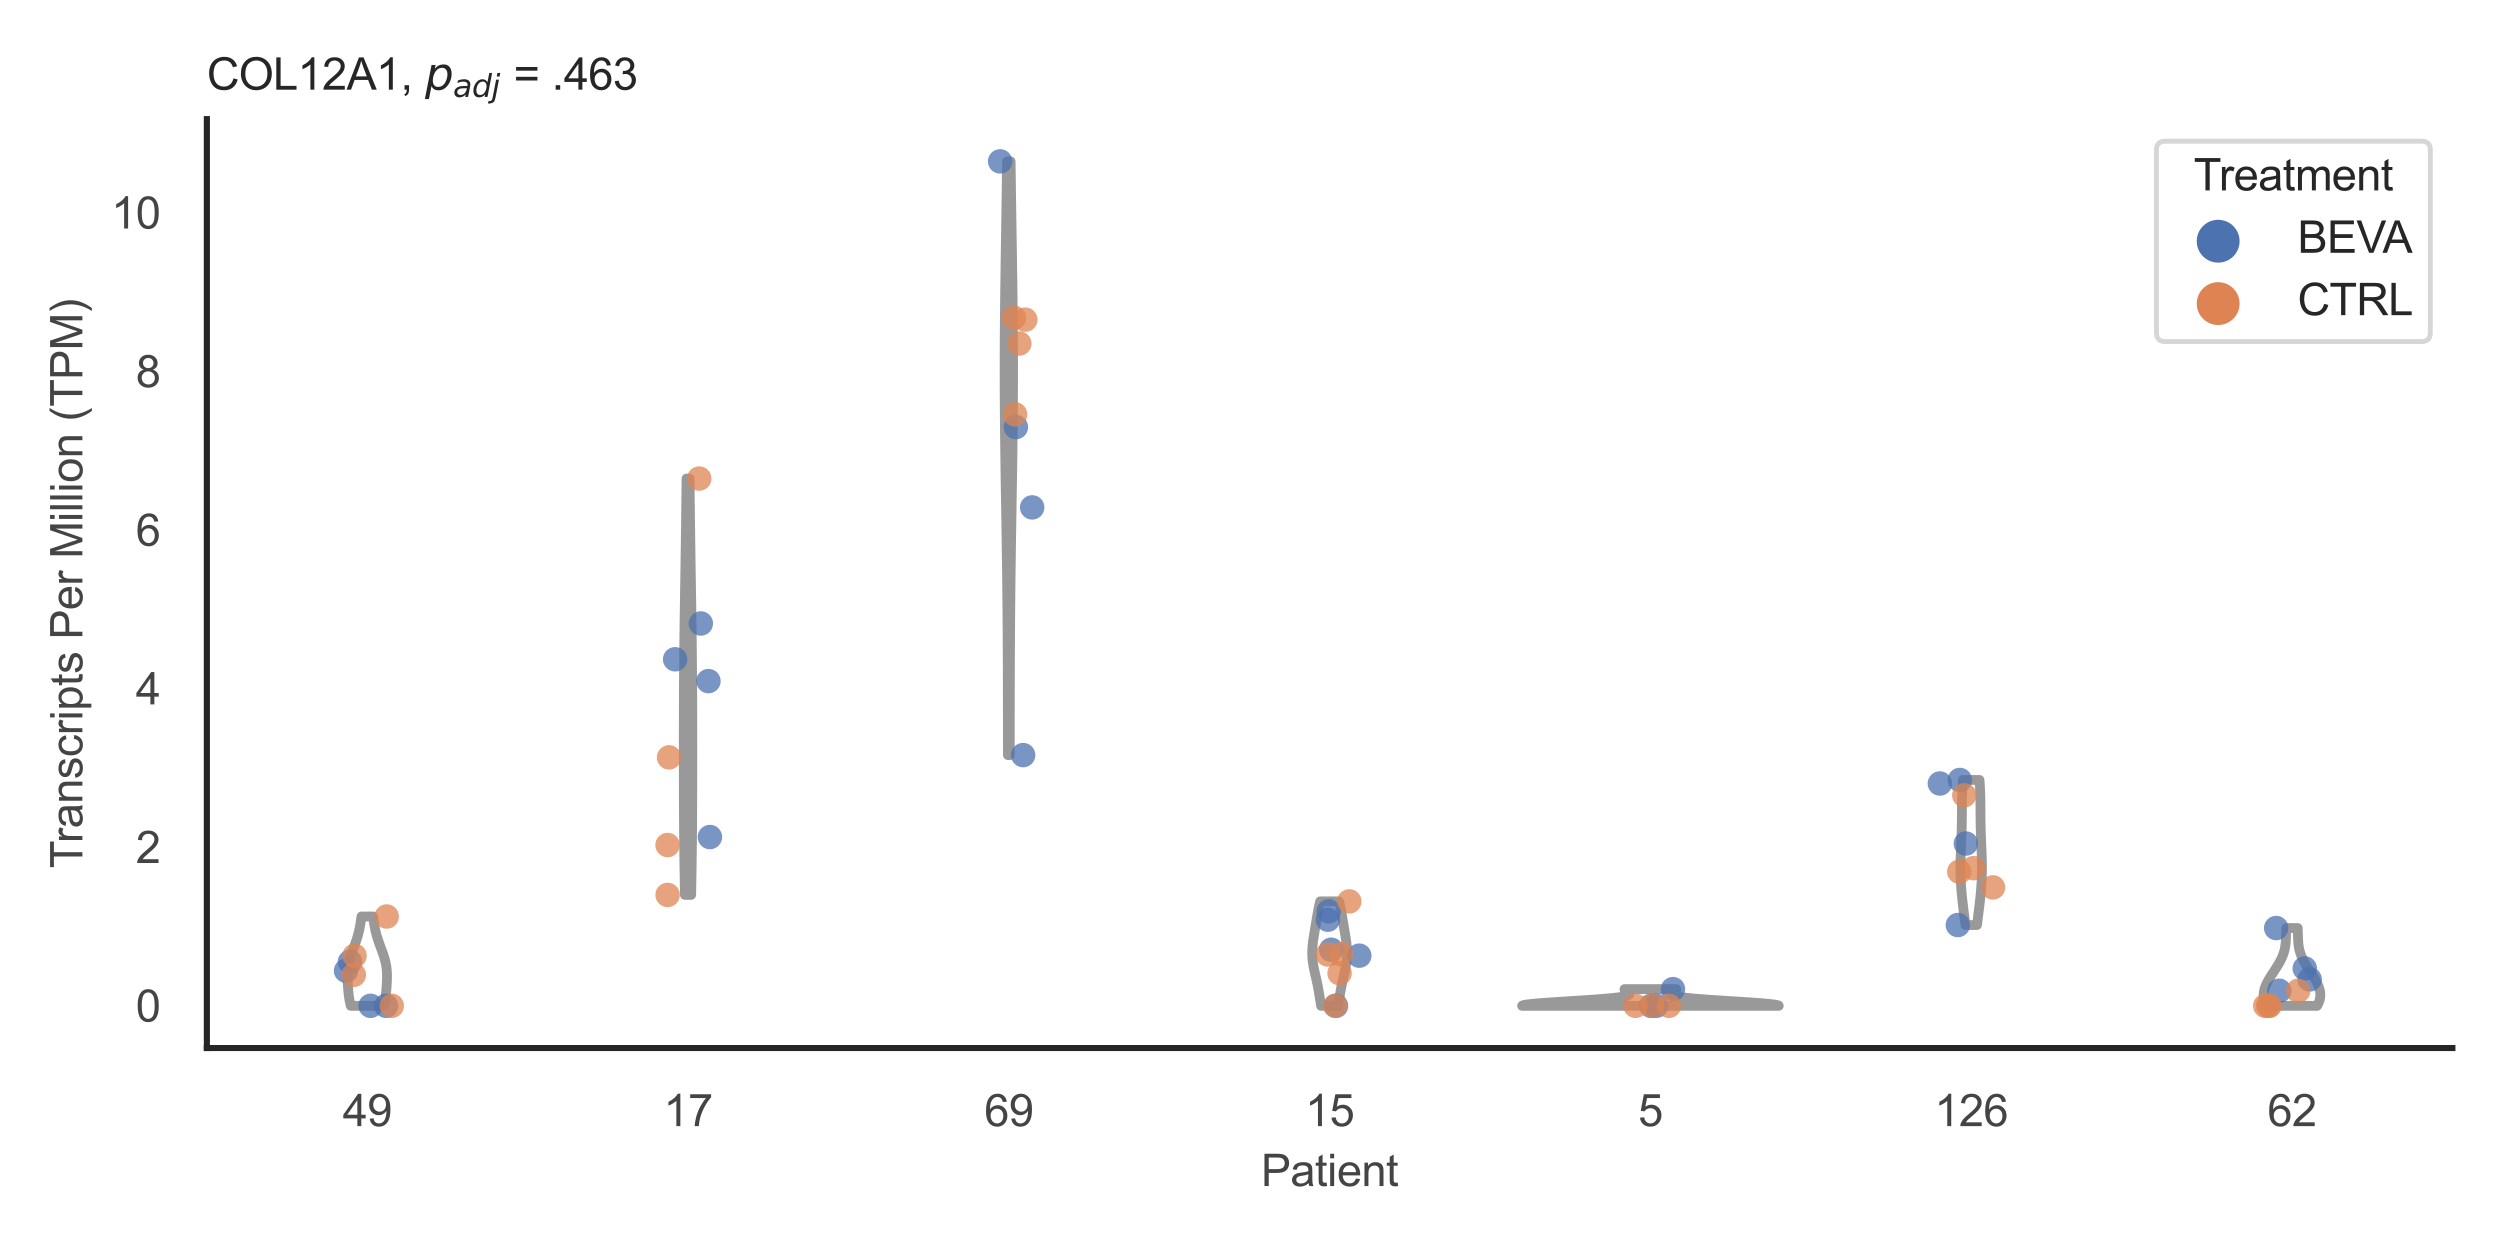 <?xml version="1.0" encoding="utf-8" standalone="no"?>
<!DOCTYPE svg PUBLIC "-//W3C//DTD SVG 1.1//EN"
  "http://www.w3.org/Graphics/SVG/1.1/DTD/svg11.dtd">
<svg xmlns:xlink="http://www.w3.org/1999/xlink" width="510.236pt" height="255.118pt" viewBox="0 0 510.236 255.118" xmlns="http://www.w3.org/2000/svg" version="1.1">
 <defs>
  <style type="text/css">*{stroke-linejoin: round; stroke-linecap: butt}</style>
 </defs>
 <g id="figure_1">
  <g id="patch_1">
   <path d="M 0 255.118 
L 510.236 255.118 
L 510.236 0 
L 0 0 
z
" style="fill: #ffffff"/>
  </g>
  <g id="axes_1">
   <g id="patch_2">
    <path d="M 42.22 213.898 
L 500.516 213.898 
L 500.516 24.32 
L 42.22 24.32 
z
" style="fill: #ffffff"/>
   </g>
   <g id="matplotlib.axis_1">
    <g id="xtick_1">
     <g id="text_1">
      <!-- 49 -->
      <g style="fill: #444444" transform="translate(69.951 229.84)scale(0.09 -0.09)">
       <defs>
        <path id="ArialMT-34" d="M 2069 0 
L 2069 1097 
L 81 1097 
L 81 1613 
L 2172 4581 
L 2631 4581 
L 2631 1613 
L 3250 1613 
L 3250 1097 
L 2631 1097 
L 2631 0 
L 2069 0 
z
M 2069 1613 
L 2069 3678 
L 634 1613 
L 2069 1613 
z
" transform="scale(0.016)"/>
        <path id="ArialMT-39" d="M 350 1059 
L 891 1109 
Q 959 728 1153 556 
Q 1347 384 1650 384 
Q 1909 384 2104 503 
Q 2300 622 2425 820 
Q 2550 1019 2634 1356 
Q 2719 1694 2719 2044 
Q 2719 2081 2716 2156 
Q 2547 1888 2255 1720 
Q 1963 1553 1622 1553 
Q 1053 1553 659 1965 
Q 266 2378 266 3053 
Q 266 3750 677 4175 
Q 1088 4600 1706 4600 
Q 2153 4600 2523 4359 
Q 2894 4119 3086 3673 
Q 3278 3228 3278 2384 
Q 3278 1506 3087 986 
Q 2897 466 2520 194 
Q 2144 -78 1638 -78 
Q 1100 -78 759 220 
Q 419 519 350 1059 
z
M 2653 3081 
Q 2653 3566 2395 3850 
Q 2138 4134 1775 4134 
Q 1400 4134 1122 3828 
Q 844 3522 844 3034 
Q 844 2597 1108 2323 
Q 1372 2050 1759 2050 
Q 2150 2050 2401 2323 
Q 2653 2597 2653 3081 
z
" transform="scale(0.016)"/>
       </defs>
       <use xlink:href="#ArialMT-34"/>
       <use xlink:href="#ArialMT-39" x="55.615"/>
      </g>
     </g>
    </g>
    <g id="xtick_2">
     <g id="text_2">
      <!-- 17 -->
      <g style="fill: #444444" transform="translate(135.421 229.84)scale(0.09 -0.09)">
       <defs>
        <path id="ArialMT-31" d="M 2384 0 
L 1822 0 
L 1822 3584 
Q 1619 3391 1289 3197 
Q 959 3003 697 2906 
L 697 3450 
Q 1169 3672 1522 3987 
Q 1875 4303 2022 4600 
L 2384 4600 
L 2384 0 
z
" transform="scale(0.016)"/>
        <path id="ArialMT-37" d="M 303 3981 
L 303 4522 
L 3269 4522 
L 3269 4084 
Q 2831 3619 2401 2847 
Q 1972 2075 1738 1259 
Q 1569 684 1522 0 
L 944 0 
Q 953 541 1156 1306 
Q 1359 2072 1739 2783 
Q 2119 3494 2547 3981 
L 303 3981 
z
" transform="scale(0.016)"/>
       </defs>
       <use xlink:href="#ArialMT-31"/>
       <use xlink:href="#ArialMT-37" x="55.615"/>
      </g>
     </g>
    </g>
    <g id="xtick_3">
     <g id="text_3">
      <!-- 69 -->
      <g style="fill: #444444" transform="translate(200.892 229.84)scale(0.09 -0.09)">
       <defs>
        <path id="ArialMT-36" d="M 3184 3459 
L 2625 3416 
Q 2550 3747 2413 3897 
Q 2184 4138 1850 4138 
Q 1581 4138 1378 3988 
Q 1113 3794 959 3422 
Q 806 3050 800 2363 
Q 1003 2672 1297 2822 
Q 1591 2972 1913 2972 
Q 2475 2972 2870 2558 
Q 3266 2144 3266 1488 
Q 3266 1056 3080 686 
Q 2894 316 2569 119 
Q 2244 -78 1831 -78 
Q 1128 -78 684 439 
Q 241 956 241 2144 
Q 241 3472 731 4075 
Q 1159 4600 1884 4600 
Q 2425 4600 2770 4297 
Q 3116 3994 3184 3459 
z
M 888 1484 
Q 888 1194 1011 928 
Q 1134 663 1356 523 
Q 1578 384 1822 384 
Q 2178 384 2434 671 
Q 2691 959 2691 1453 
Q 2691 1928 2437 2201 
Q 2184 2475 1800 2475 
Q 1419 2475 1153 2201 
Q 888 1928 888 1484 
z
" transform="scale(0.016)"/>
       </defs>
       <use xlink:href="#ArialMT-36"/>
       <use xlink:href="#ArialMT-39" x="55.615"/>
      </g>
     </g>
    </g>
    <g id="xtick_4">
     <g id="text_4">
      <!-- 15 -->
      <g style="fill: #444444" transform="translate(266.363 229.84)scale(0.09 -0.09)">
       <defs>
        <path id="ArialMT-35" d="M 266 1200 
L 856 1250 
Q 922 819 1161 601 
Q 1400 384 1738 384 
Q 2144 384 2425 690 
Q 2706 997 2706 1503 
Q 2706 1984 2436 2262 
Q 2166 2541 1728 2541 
Q 1456 2541 1237 2417 
Q 1019 2294 894 2097 
L 366 2166 
L 809 4519 
L 3088 4519 
L 3088 3981 
L 1259 3981 
L 1013 2750 
Q 1425 3038 1878 3038 
Q 2478 3038 2890 2622 
Q 3303 2206 3303 1553 
Q 3303 931 2941 478 
Q 2500 -78 1738 -78 
Q 1113 -78 717 272 
Q 322 622 266 1200 
z
" transform="scale(0.016)"/>
       </defs>
       <use xlink:href="#ArialMT-31"/>
       <use xlink:href="#ArialMT-35" x="55.615"/>
      </g>
     </g>
    </g>
    <g id="xtick_5">
     <g id="text_5">
      <!-- 5 -->
      <g style="fill: #444444" transform="translate(334.337 229.84)scale(0.09 -0.09)">
       <use xlink:href="#ArialMT-35"/>
      </g>
     </g>
    </g>
    <g id="xtick_6">
     <g id="text_6">
      <!-- 126 -->
      <g style="fill: #444444" transform="translate(394.803 229.84)scale(0.09 -0.09)">
       <defs>
        <path id="ArialMT-32" d="M 3222 541 
L 3222 0 
L 194 0 
Q 188 203 259 391 
Q 375 700 629 1000 
Q 884 1300 1366 1694 
Q 2113 2306 2375 2664 
Q 2638 3022 2638 3341 
Q 2638 3675 2398 3904 
Q 2159 4134 1775 4134 
Q 1369 4134 1125 3890 
Q 881 3647 878 3216 
L 300 3275 
Q 359 3922 746 4261 
Q 1134 4600 1788 4600 
Q 2447 4600 2831 4234 
Q 3216 3869 3216 3328 
Q 3216 3053 3103 2787 
Q 2991 2522 2730 2228 
Q 2469 1934 1863 1422 
Q 1356 997 1212 845 
Q 1069 694 975 541 
L 3222 541 
z
" transform="scale(0.016)"/>
       </defs>
       <use xlink:href="#ArialMT-31"/>
       <use xlink:href="#ArialMT-32" x="55.615"/>
       <use xlink:href="#ArialMT-36" x="111.23"/>
      </g>
     </g>
    </g>
    <g id="xtick_7">
     <g id="text_7">
      <!-- 62 -->
      <g style="fill: #444444" transform="translate(462.776 229.84)scale(0.09 -0.09)">
       <use xlink:href="#ArialMT-36"/>
       <use xlink:href="#ArialMT-32" x="55.615"/>
      </g>
     </g>
    </g>
    <g id="text_8">
     <!-- Patient -->
     <g style="fill: #444444" transform="translate(257.359 242.071)scale(0.09 -0.09)">
      <defs>
       <path id="ArialMT-50" d="M 494 0 
L 494 4581 
L 2222 4581 
Q 2678 4581 2919 4538 
Q 3256 4481 3484 4323 
Q 3713 4166 3852 3881 
Q 3991 3597 3991 3256 
Q 3991 2672 3619 2267 
Q 3247 1863 2275 1863 
L 1100 1863 
L 1100 0 
L 494 0 
z
M 1100 2403 
L 2284 2403 
Q 2872 2403 3119 2622 
Q 3366 2841 3366 3238 
Q 3366 3525 3220 3729 
Q 3075 3934 2838 4000 
Q 2684 4041 2272 4041 
L 1100 4041 
L 1100 2403 
z
" transform="scale(0.016)"/>
       <path id="ArialMT-61" d="M 2588 409 
Q 2275 144 1986 34 
Q 1697 -75 1366 -75 
Q 819 -75 525 192 
Q 231 459 231 875 
Q 231 1119 342 1320 
Q 453 1522 633 1644 
Q 813 1766 1038 1828 
Q 1203 1872 1538 1913 
Q 2219 1994 2541 2106 
Q 2544 2222 2544 2253 
Q 2544 2597 2384 2738 
Q 2169 2928 1744 2928 
Q 1347 2928 1158 2789 
Q 969 2650 878 2297 
L 328 2372 
Q 403 2725 575 2942 
Q 747 3159 1072 3276 
Q 1397 3394 1825 3394 
Q 2250 3394 2515 3294 
Q 2781 3194 2906 3042 
Q 3031 2891 3081 2659 
Q 3109 2516 3109 2141 
L 3109 1391 
Q 3109 606 3145 398 
Q 3181 191 3288 0 
L 2700 0 
Q 2613 175 2588 409 
z
M 2541 1666 
Q 2234 1541 1622 1453 
Q 1275 1403 1131 1340 
Q 988 1278 909 1158 
Q 831 1038 831 891 
Q 831 666 1001 516 
Q 1172 366 1500 366 
Q 1825 366 2078 508 
Q 2331 650 2450 897 
Q 2541 1088 2541 1459 
L 2541 1666 
z
" transform="scale(0.016)"/>
       <path id="ArialMT-74" d="M 1650 503 
L 1731 6 
Q 1494 -44 1306 -44 
Q 1000 -44 831 53 
Q 663 150 594 308 
Q 525 466 525 972 
L 525 2881 
L 113 2881 
L 113 3319 
L 525 3319 
L 525 4141 
L 1084 4478 
L 1084 3319 
L 1650 3319 
L 1650 2881 
L 1084 2881 
L 1084 941 
Q 1084 700 1114 631 
Q 1144 563 1211 522 
Q 1278 481 1403 481 
Q 1497 481 1650 503 
z
" transform="scale(0.016)"/>
       <path id="ArialMT-69" d="M 425 3934 
L 425 4581 
L 988 4581 
L 988 3934 
L 425 3934 
z
M 425 0 
L 425 3319 
L 988 3319 
L 988 0 
L 425 0 
z
" transform="scale(0.016)"/>
       <path id="ArialMT-65" d="M 2694 1069 
L 3275 997 
Q 3138 488 2766 206 
Q 2394 -75 1816 -75 
Q 1088 -75 661 373 
Q 234 822 234 1631 
Q 234 2469 665 2931 
Q 1097 3394 1784 3394 
Q 2450 3394 2872 2941 
Q 3294 2488 3294 1666 
Q 3294 1616 3291 1516 
L 816 1516 
Q 847 969 1125 678 
Q 1403 388 1819 388 
Q 2128 388 2347 550 
Q 2566 713 2694 1069 
z
M 847 1978 
L 2700 1978 
Q 2663 2397 2488 2606 
Q 2219 2931 1791 2931 
Q 1403 2931 1139 2672 
Q 875 2413 847 1978 
z
" transform="scale(0.016)"/>
       <path id="ArialMT-6e" d="M 422 0 
L 422 3319 
L 928 3319 
L 928 2847 
Q 1294 3394 1984 3394 
Q 2284 3394 2536 3286 
Q 2788 3178 2913 3003 
Q 3038 2828 3088 2588 
Q 3119 2431 3119 2041 
L 3119 0 
L 2556 0 
L 2556 2019 
Q 2556 2363 2490 2533 
Q 2425 2703 2258 2804 
Q 2091 2906 1866 2906 
Q 1506 2906 1245 2678 
Q 984 2450 984 1813 
L 984 0 
L 422 0 
z
" transform="scale(0.016)"/>
      </defs>
      <use xlink:href="#ArialMT-50"/>
      <use xlink:href="#ArialMT-61" x="66.699"/>
      <use xlink:href="#ArialMT-74" x="122.314"/>
      <use xlink:href="#ArialMT-69" x="150.098"/>
      <use xlink:href="#ArialMT-65" x="172.314"/>
      <use xlink:href="#ArialMT-6e" x="227.93"/>
      <use xlink:href="#ArialMT-74" x="283.545"/>
     </g>
    </g>
   </g>
   <g id="matplotlib.axis_2">
    <g id="ytick_1">
     <g id="text_9">
      <!-- 0 -->
      <g style="fill: #444444" transform="translate(27.715 208.502)scale(0.09 -0.09)">
       <defs>
        <path id="ArialMT-30" d="M 266 2259 
Q 266 3072 433 3567 
Q 600 4063 929 4331 
Q 1259 4600 1759 4600 
Q 2128 4600 2406 4451 
Q 2684 4303 2865 4023 
Q 3047 3744 3150 3342 
Q 3253 2941 3253 2259 
Q 3253 1453 3087 958 
Q 2922 463 2592 192 
Q 2263 -78 1759 -78 
Q 1097 -78 719 397 
Q 266 969 266 2259 
z
M 844 2259 
Q 844 1131 1108 757 
Q 1372 384 1759 384 
Q 2147 384 2411 759 
Q 2675 1134 2675 2259 
Q 2675 3391 2411 3762 
Q 2147 4134 1753 4134 
Q 1366 4134 1134 3806 
Q 844 3388 844 2259 
z
" transform="scale(0.016)"/>
       </defs>
       <use xlink:href="#ArialMT-30"/>
      </g>
     </g>
    </g>
    <g id="ytick_2">
     <g id="text_10">
      <!-- 2 -->
      <g style="fill: #444444" transform="translate(27.715 176.131)scale(0.09 -0.09)">
       <use xlink:href="#ArialMT-32"/>
      </g>
     </g>
    </g>
    <g id="ytick_3">
     <g id="text_11">
      <!-- 4 -->
      <g style="fill: #444444" transform="translate(27.715 143.761)scale(0.09 -0.09)">
       <use xlink:href="#ArialMT-34"/>
      </g>
     </g>
    </g>
    <g id="ytick_4">
     <g id="text_12">
      <!-- 6 -->
      <g style="fill: #444444" transform="translate(27.715 111.39)scale(0.09 -0.09)">
       <use xlink:href="#ArialMT-36"/>
      </g>
     </g>
    </g>
    <g id="ytick_5">
     <g id="text_13">
      <!-- 8 -->
      <g style="fill: #444444" transform="translate(27.715 79.02)scale(0.09 -0.09)">
       <defs>
        <path id="ArialMT-38" d="M 1131 2484 
Q 781 2613 612 2850 
Q 444 3088 444 3419 
Q 444 3919 803 4259 
Q 1163 4600 1759 4600 
Q 2359 4600 2725 4251 
Q 3091 3903 3091 3403 
Q 3091 3084 2923 2848 
Q 2756 2613 2416 2484 
Q 2838 2347 3058 2040 
Q 3278 1734 3278 1309 
Q 3278 722 2862 322 
Q 2447 -78 1769 -78 
Q 1091 -78 675 323 
Q 259 725 259 1325 
Q 259 1772 486 2073 
Q 713 2375 1131 2484 
z
M 1019 3438 
Q 1019 3113 1228 2906 
Q 1438 2700 1772 2700 
Q 2097 2700 2305 2904 
Q 2513 3109 2513 3406 
Q 2513 3716 2298 3927 
Q 2084 4138 1766 4138 
Q 1444 4138 1231 3931 
Q 1019 3725 1019 3438 
z
M 838 1322 
Q 838 1081 952 856 
Q 1066 631 1291 507 
Q 1516 384 1775 384 
Q 2178 384 2440 643 
Q 2703 903 2703 1303 
Q 2703 1709 2433 1975 
Q 2163 2241 1756 2241 
Q 1359 2241 1098 1978 
Q 838 1716 838 1322 
z
" transform="scale(0.016)"/>
       </defs>
       <use xlink:href="#ArialMT-38"/>
      </g>
     </g>
    </g>
    <g id="ytick_6">
     <g id="text_14">
      <!-- 10 -->
      <g style="fill: #444444" transform="translate(22.71 46.649)scale(0.09 -0.09)">
       <use xlink:href="#ArialMT-31"/>
       <use xlink:href="#ArialMT-30" x="55.615"/>
      </g>
     </g>
    </g>
    <g id="text_15">
     <!-- Transcripts Per Million (TPM) -->
     <g style="fill: #444444" transform="translate(16.816 177.194)rotate(-90)scale(0.09 -0.09)">
      <defs>
       <path id="ArialMT-54" d="M 1659 0 
L 1659 4041 
L 150 4041 
L 150 4581 
L 3781 4581 
L 3781 4041 
L 2266 4041 
L 2266 0 
L 1659 0 
z
" transform="scale(0.016)"/>
       <path id="ArialMT-72" d="M 416 0 
L 416 3319 
L 922 3319 
L 922 2816 
Q 1116 3169 1280 3281 
Q 1444 3394 1641 3394 
Q 1925 3394 2219 3213 
L 2025 2691 
Q 1819 2813 1613 2813 
Q 1428 2813 1281 2702 
Q 1134 2591 1072 2394 
Q 978 2094 978 1738 
L 978 0 
L 416 0 
z
" transform="scale(0.016)"/>
       <path id="ArialMT-73" d="M 197 991 
L 753 1078 
Q 800 744 1014 566 
Q 1228 388 1613 388 
Q 2000 388 2187 545 
Q 2375 703 2375 916 
Q 2375 1106 2209 1216 
Q 2094 1291 1634 1406 
Q 1016 1563 777 1677 
Q 538 1791 414 1992 
Q 291 2194 291 2438 
Q 291 2659 392 2848 
Q 494 3038 669 3163 
Q 800 3259 1026 3326 
Q 1253 3394 1513 3394 
Q 1903 3394 2198 3281 
Q 2494 3169 2634 2976 
Q 2775 2784 2828 2463 
L 2278 2388 
Q 2241 2644 2061 2787 
Q 1881 2931 1553 2931 
Q 1166 2931 1000 2803 
Q 834 2675 834 2503 
Q 834 2394 903 2306 
Q 972 2216 1119 2156 
Q 1203 2125 1616 2013 
Q 2213 1853 2448 1751 
Q 2684 1650 2818 1456 
Q 2953 1263 2953 975 
Q 2953 694 2789 445 
Q 2625 197 2315 61 
Q 2006 -75 1616 -75 
Q 969 -75 630 194 
Q 291 463 197 991 
z
" transform="scale(0.016)"/>
       <path id="ArialMT-63" d="M 2588 1216 
L 3141 1144 
Q 3050 572 2676 248 
Q 2303 -75 1759 -75 
Q 1078 -75 664 370 
Q 250 816 250 1647 
Q 250 2184 428 2587 
Q 606 2991 970 3192 
Q 1334 3394 1763 3394 
Q 2303 3394 2647 3120 
Q 2991 2847 3088 2344 
L 2541 2259 
Q 2463 2594 2264 2762 
Q 2066 2931 1784 2931 
Q 1359 2931 1093 2626 
Q 828 2322 828 1663 
Q 828 994 1084 691 
Q 1341 388 1753 388 
Q 2084 388 2306 591 
Q 2528 794 2588 1216 
z
" transform="scale(0.016)"/>
       <path id="ArialMT-70" d="M 422 -1272 
L 422 3319 
L 934 3319 
L 934 2888 
Q 1116 3141 1344 3267 
Q 1572 3394 1897 3394 
Q 2322 3394 2647 3175 
Q 2972 2956 3137 2557 
Q 3303 2159 3303 1684 
Q 3303 1175 3120 767 
Q 2938 359 2589 142 
Q 2241 -75 1856 -75 
Q 1575 -75 1351 44 
Q 1128 163 984 344 
L 984 -1272 
L 422 -1272 
z
M 931 1641 
Q 931 1000 1190 694 
Q 1450 388 1819 388 
Q 2194 388 2461 705 
Q 2728 1022 2728 1688 
Q 2728 2322 2467 2637 
Q 2206 2953 1844 2953 
Q 1484 2953 1207 2617 
Q 931 2281 931 1641 
z
" transform="scale(0.016)"/>
       <path id="ArialMT-20" transform="scale(0.016)"/>
       <path id="ArialMT-4d" d="M 475 0 
L 475 4581 
L 1388 4581 
L 2472 1338 
Q 2622 884 2691 659 
Q 2769 909 2934 1394 
L 4031 4581 
L 4847 4581 
L 4847 0 
L 4263 0 
L 4263 3834 
L 2931 0 
L 2384 0 
L 1059 3900 
L 1059 0 
L 475 0 
z
" transform="scale(0.016)"/>
       <path id="ArialMT-6c" d="M 409 0 
L 409 4581 
L 972 4581 
L 972 0 
L 409 0 
z
" transform="scale(0.016)"/>
       <path id="ArialMT-6f" d="M 213 1659 
Q 213 2581 725 3025 
Q 1153 3394 1769 3394 
Q 2453 3394 2887 2945 
Q 3322 2497 3322 1706 
Q 3322 1066 3130 698 
Q 2938 331 2570 128 
Q 2203 -75 1769 -75 
Q 1072 -75 642 372 
Q 213 819 213 1659 
z
M 791 1659 
Q 791 1022 1069 705 
Q 1347 388 1769 388 
Q 2188 388 2466 706 
Q 2744 1025 2744 1678 
Q 2744 2294 2464 2611 
Q 2184 2928 1769 2928 
Q 1347 2928 1069 2612 
Q 791 2297 791 1659 
z
" transform="scale(0.016)"/>
       <path id="ArialMT-28" d="M 1497 -1347 
Q 1031 -759 709 28 
Q 388 816 388 1659 
Q 388 2403 628 3084 
Q 909 3875 1497 4659 
L 1900 4659 
Q 1522 4009 1400 3731 
Q 1209 3300 1100 2831 
Q 966 2247 966 1656 
Q 966 153 1900 -1347 
L 1497 -1347 
z
" transform="scale(0.016)"/>
       <path id="ArialMT-29" d="M 791 -1347 
L 388 -1347 
Q 1322 153 1322 1656 
Q 1322 2244 1188 2822 
Q 1081 3291 891 3722 
Q 769 4003 388 4659 
L 791 4659 
Q 1378 3875 1659 3084 
Q 1900 2403 1900 1659 
Q 1900 816 1576 28 
Q 1253 -759 791 -1347 
z
" transform="scale(0.016)"/>
      </defs>
      <use xlink:href="#ArialMT-54"/>
      <use xlink:href="#ArialMT-72" x="57.334"/>
      <use xlink:href="#ArialMT-61" x="90.635"/>
      <use xlink:href="#ArialMT-6e" x="146.25"/>
      <use xlink:href="#ArialMT-73" x="201.865"/>
      <use xlink:href="#ArialMT-63" x="251.865"/>
      <use xlink:href="#ArialMT-72" x="301.865"/>
      <use xlink:href="#ArialMT-69" x="335.166"/>
      <use xlink:href="#ArialMT-70" x="357.383"/>
      <use xlink:href="#ArialMT-74" x="412.998"/>
      <use xlink:href="#ArialMT-73" x="440.781"/>
      <use xlink:href="#ArialMT-20" x="490.781"/>
      <use xlink:href="#ArialMT-50" x="518.564"/>
      <use xlink:href="#ArialMT-65" x="585.264"/>
      <use xlink:href="#ArialMT-72" x="640.879"/>
      <use xlink:href="#ArialMT-20" x="674.18"/>
      <use xlink:href="#ArialMT-4d" x="701.963"/>
      <use xlink:href="#ArialMT-69" x="785.264"/>
      <use xlink:href="#ArialMT-6c" x="807.48"/>
      <use xlink:href="#ArialMT-6c" x="829.697"/>
      <use xlink:href="#ArialMT-69" x="851.914"/>
      <use xlink:href="#ArialMT-6f" x="874.131"/>
      <use xlink:href="#ArialMT-6e" x="929.746"/>
      <use xlink:href="#ArialMT-20" x="985.361"/>
      <use xlink:href="#ArialMT-28" x="1013.145"/>
      <use xlink:href="#ArialMT-54" x="1046.445"/>
      <use xlink:href="#ArialMT-50" x="1107.529"/>
      <use xlink:href="#ArialMT-4d" x="1174.229"/>
      <use xlink:href="#ArialMT-29" x="1257.529"/>
     </g>
    </g>
   </g>
   <g id="PolyCollection_1">
    <defs>
     <path id="m934d543ea6" d="M 78.321 -49.837 
L 71.589 -49.837 
L 71.542 -50.021 
L 71.497 -50.205 
L 71.455 -50.39 
L 71.415 -50.574 
L 71.377 -50.758 
L 71.342 -50.942 
L 71.309 -51.126 
L 71.279 -51.31 
L 71.25 -51.494 
L 71.223 -51.679 
L 71.198 -51.863 
L 71.174 -52.047 
L 71.152 -52.231 
L 71.131 -52.415 
L 71.112 -52.599 
L 71.093 -52.783 
L 71.076 -52.967 
L 71.06 -53.152 
L 71.044 -53.336 
L 71.03 -53.52 
L 71.016 -53.704 
L 71.003 -53.888 
L 70.991 -54.072 
L 70.98 -54.256 
L 70.969 -54.441 
L 70.96 -54.625 
L 70.952 -54.809 
L 70.944 -54.993 
L 70.938 -55.177 
L 70.934 -55.361 
L 70.93 -55.545 
L 70.928 -55.729 
L 70.928 -55.914 
L 70.93 -56.098 
L 70.934 -56.282 
L 70.94 -56.466 
L 70.948 -56.65 
L 70.959 -56.834 
L 70.972 -57.018 
L 70.988 -57.203 
L 71.006 -57.387 
L 71.028 -57.571 
L 71.052 -57.755 
L 71.079 -57.939 
L 71.109 -58.123 
L 71.143 -58.307 
L 71.179 -58.491 
L 71.218 -58.676 
L 71.261 -58.86 
L 71.306 -59.044 
L 71.354 -59.228 
L 71.404 -59.412 
L 71.458 -59.596 
L 71.513 -59.78 
L 71.571 -59.965 
L 71.631 -60.149 
L 71.693 -60.333 
L 71.756 -60.517 
L 71.821 -60.701 
L 71.888 -60.885 
L 71.955 -61.069 
L 72.023 -61.253 
L 72.091 -61.438 
L 72.16 -61.622 
L 72.228 -61.806 
L 72.297 -61.99 
L 72.365 -62.174 
L 72.432 -62.358 
L 72.499 -62.542 
L 72.565 -62.727 
L 72.629 -62.911 
L 72.692 -63.095 
L 72.754 -63.279 
L 72.814 -63.463 
L 72.872 -63.647 
L 72.929 -63.831 
L 72.983 -64.015 
L 73.036 -64.2 
L 73.087 -64.384 
L 73.136 -64.568 
L 73.183 -64.752 
L 73.227 -64.936 
L 73.27 -65.12 
L 73.312 -65.304 
L 73.351 -65.489 
L 73.389 -65.673 
L 73.425 -65.857 
L 73.459 -66.041 
L 73.492 -66.225 
L 73.524 -66.409 
L 73.555 -66.593 
L 73.585 -66.777 
L 73.614 -66.962 
L 73.642 -67.146 
L 73.669 -67.33 
L 73.696 -67.514 
L 73.722 -67.698 
L 73.748 -67.882 
L 73.773 -68.066 
L 76.138 -68.066 
L 76.138 -68.066 
L 76.163 -67.882 
L 76.189 -67.698 
L 76.215 -67.514 
L 76.242 -67.33 
L 76.269 -67.146 
L 76.297 -66.962 
L 76.326 -66.777 
L 76.356 -66.593 
L 76.387 -66.409 
L 76.418 -66.225 
L 76.452 -66.041 
L 76.486 -65.857 
L 76.522 -65.673 
L 76.56 -65.489 
L 76.599 -65.304 
L 76.64 -65.12 
L 76.683 -64.936 
L 76.728 -64.752 
L 76.775 -64.568 
L 76.824 -64.384 
L 76.875 -64.2 
L 76.927 -64.015 
L 76.982 -63.831 
L 77.039 -63.647 
L 77.097 -63.463 
L 77.157 -63.279 
L 77.219 -63.095 
L 77.282 -62.911 
L 77.346 -62.727 
L 77.412 -62.542 
L 77.478 -62.358 
L 77.546 -62.174 
L 77.614 -61.99 
L 77.683 -61.806 
L 77.751 -61.622 
L 77.82 -61.438 
L 77.888 -61.253 
L 77.956 -61.069 
L 78.023 -60.885 
L 78.09 -60.701 
L 78.154 -60.517 
L 78.218 -60.333 
L 78.28 -60.149 
L 78.34 -59.965 
L 78.398 -59.78 
L 78.453 -59.596 
L 78.506 -59.412 
L 78.557 -59.228 
L 78.605 -59.044 
L 78.65 -58.86 
L 78.693 -58.676 
L 78.732 -58.491 
L 78.768 -58.307 
L 78.802 -58.123 
L 78.832 -57.939 
L 78.859 -57.755 
L 78.883 -57.571 
L 78.905 -57.387 
L 78.923 -57.203 
L 78.939 -57.018 
L 78.952 -56.834 
L 78.963 -56.65 
L 78.971 -56.466 
L 78.977 -56.282 
L 78.981 -56.098 
L 78.982 -55.914 
L 78.982 -55.729 
L 78.981 -55.545 
L 78.977 -55.361 
L 78.973 -55.177 
L 78.967 -54.993 
L 78.959 -54.809 
L 78.951 -54.625 
L 78.941 -54.441 
L 78.931 -54.256 
L 78.92 -54.072 
L 78.908 -53.888 
L 78.895 -53.704 
L 78.881 -53.52 
L 78.867 -53.336 
L 78.851 -53.152 
L 78.835 -52.967 
L 78.818 -52.783 
L 78.799 -52.599 
L 78.78 -52.415 
L 78.759 -52.231 
L 78.737 -52.047 
L 78.713 -51.863 
L 78.688 -51.679 
L 78.661 -51.494 
L 78.632 -51.31 
L 78.601 -51.126 
L 78.569 -50.942 
L 78.533 -50.758 
L 78.496 -50.574 
L 78.456 -50.39 
L 78.414 -50.205 
L 78.369 -50.021 
L 78.321 -49.837 
z
" style="stroke: #999999; stroke-width: 2"/>
    </defs>
    <g clip-path="url(#pd61f8b68d3)">
     <use xlink:href="#m934d543ea6" x="0" y="255.118" style="fill: #ffffff; stroke: #999999; stroke-width: 2"/>
    </g>
   </g>
   <g id="PolyCollection_2">
    <defs>
     <path id="ma6c4878493" d="M 141.064 -72.473 
L 139.789 -72.473 
L 139.773 -73.332 
L 139.757 -74.19 
L 139.742 -75.048 
L 139.727 -75.907 
L 139.713 -76.765 
L 139.7 -77.623 
L 139.687 -78.482 
L 139.675 -79.34 
L 139.663 -80.198 
L 139.653 -81.057 
L 139.643 -81.915 
L 139.633 -82.773 
L 139.625 -83.631 
L 139.616 -84.49 
L 139.609 -85.348 
L 139.602 -86.206 
L 139.596 -87.065 
L 139.591 -87.923 
L 139.585 -88.781 
L 139.581 -89.64 
L 139.577 -90.498 
L 139.573 -91.356 
L 139.57 -92.215 
L 139.567 -93.073 
L 139.565 -93.931 
L 139.563 -94.79 
L 139.561 -95.648 
L 139.559 -96.506 
L 139.558 -97.365 
L 139.557 -98.223 
L 139.556 -99.081 
L 139.556 -99.94 
L 139.555 -100.798 
L 139.555 -101.656 
L 139.555 -102.515 
L 139.555 -103.373 
L 139.556 -104.231 
L 139.556 -105.09 
L 139.557 -105.948 
L 139.558 -106.806 
L 139.56 -107.665 
L 139.561 -108.523 
L 139.563 -109.381 
L 139.566 -110.24 
L 139.568 -111.098 
L 139.571 -111.956 
L 139.574 -112.814 
L 139.578 -113.673 
L 139.582 -114.531 
L 139.587 -115.389 
L 139.592 -116.248 
L 139.598 -117.106 
L 139.604 -117.964 
L 139.61 -118.823 
L 139.617 -119.681 
L 139.625 -120.539 
L 139.633 -121.398 
L 139.642 -122.256 
L 139.651 -123.114 
L 139.66 -123.973 
L 139.671 -124.831 
L 139.681 -125.689 
L 139.692 -126.548 
L 139.703 -127.406 
L 139.715 -128.264 
L 139.727 -129.123 
L 139.74 -129.981 
L 139.752 -130.839 
L 139.765 -131.698 
L 139.778 -132.556 
L 139.791 -133.414 
L 139.805 -134.273 
L 139.818 -135.131 
L 139.831 -135.989 
L 139.845 -136.848 
L 139.858 -137.706 
L 139.871 -138.564 
L 139.885 -139.422 
L 139.898 -140.281 
L 139.911 -141.139 
L 139.923 -141.997 
L 139.936 -142.856 
L 139.948 -143.714 
L 139.96 -144.572 
L 139.972 -145.431 
L 139.984 -146.289 
L 139.995 -147.147 
L 140.006 -148.006 
L 140.017 -148.864 
L 140.028 -149.722 
L 140.038 -150.581 
L 140.049 -151.439 
L 140.059 -152.297 
L 140.068 -153.156 
L 140.078 -154.014 
L 140.088 -154.872 
L 140.097 -155.731 
L 140.106 -156.589 
L 140.115 -157.447 
L 140.738 -157.447 
L 140.738 -157.447 
L 140.747 -156.589 
L 140.756 -155.731 
L 140.765 -154.872 
L 140.775 -154.014 
L 140.784 -153.156 
L 140.794 -152.297 
L 140.804 -151.439 
L 140.814 -150.581 
L 140.825 -149.722 
L 140.835 -148.864 
L 140.846 -148.006 
L 140.857 -147.147 
L 140.869 -146.289 
L 140.88 -145.431 
L 140.892 -144.572 
L 140.904 -143.714 
L 140.917 -142.856 
L 140.929 -141.997 
L 140.942 -141.139 
L 140.955 -140.281 
L 140.968 -139.422 
L 140.981 -138.564 
L 140.994 -137.706 
L 141.008 -136.848 
L 141.021 -135.989 
L 141.035 -135.131 
L 141.048 -134.273 
L 141.061 -133.414 
L 141.075 -132.556 
L 141.088 -131.698 
L 141.1 -130.839 
L 141.113 -129.981 
L 141.126 -129.123 
L 141.138 -128.264 
L 141.149 -127.406 
L 141.161 -126.548 
L 141.172 -125.689 
L 141.182 -124.831 
L 141.192 -123.973 
L 141.202 -123.114 
L 141.211 -122.256 
L 141.22 -121.398 
L 141.228 -120.539 
L 141.235 -119.681 
L 141.242 -118.823 
L 141.249 -117.964 
L 141.255 -117.106 
L 141.261 -116.248 
L 141.266 -115.389 
L 141.27 -114.531 
L 141.275 -113.673 
L 141.278 -112.814 
L 141.282 -111.956 
L 141.285 -111.098 
L 141.287 -110.24 
L 141.289 -109.381 
L 141.291 -108.523 
L 141.293 -107.665 
L 141.294 -106.806 
L 141.295 -105.948 
L 141.296 -105.09 
L 141.297 -104.231 
L 141.297 -103.373 
L 141.298 -102.515 
L 141.298 -101.656 
L 141.297 -100.798 
L 141.297 -99.94 
L 141.296 -99.081 
L 141.296 -98.223 
L 141.295 -97.365 
L 141.293 -96.506 
L 141.292 -95.648 
L 141.29 -94.79 
L 141.288 -93.931 
L 141.285 -93.073 
L 141.283 -92.215 
L 141.279 -91.356 
L 141.276 -90.498 
L 141.272 -89.64 
L 141.267 -88.781 
L 141.262 -87.923 
L 141.257 -87.065 
L 141.25 -86.206 
L 141.244 -85.348 
L 141.236 -84.49 
L 141.228 -83.631 
L 141.219 -82.773 
L 141.21 -81.915 
L 141.2 -81.057 
L 141.189 -80.198 
L 141.178 -79.34 
L 141.166 -78.482 
L 141.153 -77.623 
L 141.14 -76.765 
L 141.126 -75.907 
L 141.111 -75.048 
L 141.096 -74.19 
L 141.08 -73.332 
L 141.064 -72.473 
z
" style="stroke: #999999; stroke-width: 2"/>
    </defs>
    <g clip-path="url(#pd61f8b68d3)">
     <use xlink:href="#ma6c4878493" x="0" y="255.118" style="fill: #ffffff; stroke: #999999; stroke-width: 2"/>
    </g>
   </g>
   <g id="PolyCollection_3">
    <defs>
     <path id="m3bec419274" d="M 206.081 -101.007 
L 205.713 -101.007 
L 205.711 -102.231 
L 205.708 -103.455 
L 205.706 -104.679 
L 205.704 -105.903 
L 205.702 -107.127 
L 205.7 -108.351 
L 205.698 -109.575 
L 205.695 -110.799 
L 205.693 -112.023 
L 205.691 -113.247 
L 205.688 -114.471 
L 205.685 -115.695 
L 205.681 -116.919 
L 205.678 -118.142 
L 205.674 -119.366 
L 205.669 -120.59 
L 205.664 -121.814 
L 205.658 -123.038 
L 205.652 -124.262 
L 205.644 -125.486 
L 205.637 -126.71 
L 205.628 -127.934 
L 205.619 -129.158 
L 205.609 -130.382 
L 205.598 -131.606 
L 205.587 -132.83 
L 205.574 -134.054 
L 205.561 -135.278 
L 205.547 -136.502 
L 205.533 -137.726 
L 205.517 -138.95 
L 205.501 -140.174 
L 205.485 -141.398 
L 205.467 -142.622 
L 205.45 -143.846 
L 205.431 -145.07 
L 205.413 -146.294 
L 205.393 -147.518 
L 205.374 -148.742 
L 205.354 -149.966 
L 205.335 -151.19 
L 205.315 -152.414 
L 205.295 -153.638 
L 205.276 -154.862 
L 205.256 -156.086 
L 205.237 -157.31 
L 205.219 -158.534 
L 205.2 -159.758 
L 205.183 -160.982 
L 205.166 -162.206 
L 205.149 -163.43 
L 205.134 -164.654 
L 205.12 -165.878 
L 205.106 -167.102 
L 205.094 -168.326 
L 205.082 -169.55 
L 205.072 -170.774 
L 205.063 -171.998 
L 205.055 -173.222 
L 205.049 -174.446 
L 205.044 -175.67 
L 205.04 -176.894 
L 205.038 -178.118 
L 205.037 -179.342 
L 205.038 -180.566 
L 205.039 -181.79 
L 205.043 -183.014 
L 205.047 -184.237 
L 205.053 -185.461 
L 205.061 -186.685 
L 205.069 -187.909 
L 205.079 -189.133 
L 205.089 -190.357 
L 205.101 -191.581 
L 205.114 -192.805 
L 205.128 -194.029 
L 205.142 -195.253 
L 205.158 -196.477 
L 205.174 -197.701 
L 205.19 -198.925 
L 205.208 -200.149 
L 205.225 -201.373 
L 205.243 -202.597 
L 205.262 -203.821 
L 205.28 -205.045 
L 205.299 -206.269 
L 205.318 -207.493 
L 205.337 -208.717 
L 205.356 -209.941 
L 205.375 -211.165 
L 205.393 -212.389 
L 205.412 -213.613 
L 205.43 -214.837 
L 205.448 -216.061 
L 205.466 -217.285 
L 205.483 -218.509 
L 205.5 -219.733 
L 205.517 -220.957 
L 205.534 -222.181 
L 206.261 -222.181 
L 206.261 -222.181 
L 206.277 -220.957 
L 206.294 -219.733 
L 206.311 -218.509 
L 206.329 -217.285 
L 206.346 -216.061 
L 206.364 -214.837 
L 206.383 -213.613 
L 206.401 -212.389 
L 206.42 -211.165 
L 206.439 -209.941 
L 206.458 -208.717 
L 206.476 -207.493 
L 206.495 -206.269 
L 206.514 -205.045 
L 206.533 -203.821 
L 206.551 -202.597 
L 206.569 -201.373 
L 206.587 -200.149 
L 206.604 -198.925 
L 206.621 -197.701 
L 206.637 -196.477 
L 206.652 -195.253 
L 206.667 -194.029 
L 206.68 -192.805 
L 206.693 -191.581 
L 206.705 -190.357 
L 206.716 -189.133 
L 206.725 -187.909 
L 206.734 -186.685 
L 206.741 -185.461 
L 206.747 -184.237 
L 206.752 -183.014 
L 206.755 -181.79 
L 206.757 -180.566 
L 206.757 -179.342 
L 206.757 -178.118 
L 206.754 -176.894 
L 206.751 -175.67 
L 206.746 -174.446 
L 206.739 -173.222 
L 206.731 -171.998 
L 206.722 -170.774 
L 206.712 -169.55 
L 206.701 -168.326 
L 206.688 -167.102 
L 206.675 -165.878 
L 206.66 -164.654 
L 206.645 -163.43 
L 206.629 -162.206 
L 206.612 -160.982 
L 206.594 -159.758 
L 206.576 -158.534 
L 206.557 -157.31 
L 206.538 -156.086 
L 206.519 -154.862 
L 206.499 -153.638 
L 206.479 -152.414 
L 206.46 -151.19 
L 206.44 -149.966 
L 206.42 -148.742 
L 206.401 -147.518 
L 206.382 -146.294 
L 206.363 -145.07 
L 206.345 -143.846 
L 206.327 -142.622 
L 206.31 -141.398 
L 206.293 -140.174 
L 206.277 -138.95 
L 206.262 -137.726 
L 206.247 -136.502 
L 206.233 -135.278 
L 206.22 -134.054 
L 206.208 -132.83 
L 206.196 -131.606 
L 206.185 -130.382 
L 206.175 -129.158 
L 206.166 -127.934 
L 206.158 -126.71 
L 206.15 -125.486 
L 206.143 -124.262 
L 206.137 -123.038 
L 206.131 -121.814 
L 206.126 -120.59 
L 206.121 -119.366 
L 206.117 -118.142 
L 206.113 -116.919 
L 206.11 -115.695 
L 206.107 -114.471 
L 206.104 -113.247 
L 206.101 -112.023 
L 206.099 -110.799 
L 206.097 -109.575 
L 206.095 -108.351 
L 206.093 -107.127 
L 206.091 -105.903 
L 206.088 -104.679 
L 206.086 -103.455 
L 206.084 -102.231 
L 206.081 -101.007 
z
" style="stroke: #999999; stroke-width: 2"/>
    </defs>
    <g clip-path="url(#pd61f8b68d3)">
     <use xlink:href="#m3bec419274" x="0" y="255.118" style="fill: #ffffff; stroke: #999999; stroke-width: 2"/>
    </g>
   </g>
   <g id="PolyCollection_4">
    <defs>
     <path id="m77562e4efd" d="M 273.113 -49.837 
L 269.623 -49.837 
L 269.588 -50.052 
L 269.553 -50.268 
L 269.519 -50.483 
L 269.484 -50.698 
L 269.45 -50.914 
L 269.417 -51.129 
L 269.383 -51.344 
L 269.349 -51.559 
L 269.315 -51.775 
L 269.28 -51.99 
L 269.245 -52.205 
L 269.209 -52.421 
L 269.173 -52.636 
L 269.135 -52.851 
L 269.097 -53.067 
L 269.058 -53.282 
L 269.018 -53.497 
L 268.976 -53.712 
L 268.934 -53.928 
L 268.89 -54.143 
L 268.846 -54.358 
L 268.8 -54.574 
L 268.754 -54.789 
L 268.707 -55.004 
L 268.659 -55.219 
L 268.61 -55.435 
L 268.561 -55.65 
L 268.512 -55.865 
L 268.463 -56.081 
L 268.413 -56.296 
L 268.365 -56.511 
L 268.317 -56.726 
L 268.269 -56.942 
L 268.223 -57.157 
L 268.179 -57.372 
L 268.135 -57.588 
L 268.094 -57.803 
L 268.055 -58.018 
L 268.018 -58.233 
L 267.984 -58.449 
L 267.952 -58.664 
L 267.923 -58.879 
L 267.897 -59.095 
L 267.875 -59.31 
L 267.855 -59.525 
L 267.84 -59.74 
L 267.827 -59.956 
L 267.818 -60.171 
L 267.812 -60.386 
L 267.81 -60.602 
L 267.812 -60.817 
L 267.816 -61.032 
L 267.824 -61.247 
L 267.835 -61.463 
L 267.849 -61.678 
L 267.866 -61.893 
L 267.885 -62.109 
L 267.907 -62.324 
L 267.931 -62.539 
L 267.957 -62.754 
L 267.984 -62.97 
L 268.014 -63.185 
L 268.045 -63.4 
L 268.077 -63.616 
L 268.11 -63.831 
L 268.144 -64.046 
L 268.179 -64.262 
L 268.214 -64.477 
L 268.25 -64.692 
L 268.285 -64.907 
L 268.321 -65.123 
L 268.357 -65.338 
L 268.393 -65.553 
L 268.429 -65.769 
L 268.465 -65.984 
L 268.5 -66.199 
L 268.536 -66.414 
L 268.572 -66.63 
L 268.607 -66.845 
L 268.643 -67.06 
L 268.679 -67.276 
L 268.714 -67.491 
L 268.751 -67.706 
L 268.787 -67.921 
L 268.824 -68.137 
L 268.862 -68.352 
L 268.9 -68.567 
L 268.939 -68.783 
L 268.979 -68.998 
L 269.02 -69.213 
L 269.061 -69.428 
L 269.104 -69.644 
L 269.148 -69.859 
L 269.193 -70.074 
L 269.239 -70.29 
L 269.286 -70.505 
L 269.335 -70.72 
L 269.384 -70.935 
L 269.435 -71.151 
L 273.301 -71.151 
L 273.301 -71.151 
L 273.352 -70.935 
L 273.401 -70.72 
L 273.45 -70.505 
L 273.497 -70.29 
L 273.543 -70.074 
L 273.588 -69.859 
L 273.632 -69.644 
L 273.675 -69.428 
L 273.717 -69.213 
L 273.757 -68.998 
L 273.797 -68.783 
L 273.836 -68.567 
L 273.874 -68.352 
L 273.912 -68.137 
L 273.949 -67.921 
L 273.986 -67.706 
L 274.022 -67.491 
L 274.058 -67.276 
L 274.093 -67.06 
L 274.129 -66.845 
L 274.165 -66.63 
L 274.2 -66.414 
L 274.236 -66.199 
L 274.271 -65.984 
L 274.307 -65.769 
L 274.343 -65.553 
L 274.379 -65.338 
L 274.415 -65.123 
L 274.451 -64.907 
L 274.487 -64.692 
L 274.522 -64.477 
L 274.557 -64.262 
L 274.592 -64.046 
L 274.626 -63.831 
L 274.659 -63.616 
L 274.691 -63.4 
L 274.722 -63.185 
L 274.752 -62.97 
L 274.78 -62.754 
L 274.806 -62.539 
L 274.83 -62.324 
L 274.851 -62.109 
L 274.871 -61.893 
L 274.887 -61.678 
L 274.901 -61.463 
L 274.912 -61.247 
L 274.92 -61.032 
L 274.925 -60.817 
L 274.926 -60.602 
L 274.924 -60.386 
L 274.918 -60.171 
L 274.909 -59.956 
L 274.897 -59.74 
L 274.881 -59.525 
L 274.861 -59.31 
L 274.839 -59.095 
L 274.813 -58.879 
L 274.784 -58.664 
L 274.753 -58.449 
L 274.718 -58.233 
L 274.681 -58.018 
L 274.642 -57.803 
L 274.601 -57.588 
L 274.558 -57.372 
L 274.513 -57.157 
L 274.467 -56.942 
L 274.42 -56.726 
L 274.371 -56.511 
L 274.323 -56.296 
L 274.274 -56.081 
L 274.224 -55.865 
L 274.175 -55.65 
L 274.126 -55.435 
L 274.078 -55.219 
L 274.03 -55.004 
L 273.982 -54.789 
L 273.936 -54.574 
L 273.89 -54.358 
L 273.846 -54.143 
L 273.802 -53.928 
L 273.76 -53.712 
L 273.719 -53.497 
L 273.678 -53.282 
L 273.639 -53.067 
L 273.601 -52.851 
L 273.564 -52.636 
L 273.527 -52.421 
L 273.491 -52.205 
L 273.456 -51.99 
L 273.422 -51.775 
L 273.387 -51.559 
L 273.353 -51.344 
L 273.32 -51.129 
L 273.286 -50.914 
L 273.252 -50.698 
L 273.218 -50.483 
L 273.183 -50.268 
L 273.148 -50.052 
L 273.113 -49.837 
z
" style="stroke: #999999; stroke-width: 2"/>
    </defs>
    <g clip-path="url(#pd61f8b68d3)">
     <use xlink:href="#m77562e4efd" x="0" y="255.118" style="fill: #ffffff; stroke: #999999; stroke-width: 2"/>
    </g>
   </g>
   <g id="PolyCollection_5">
    <defs>
     <path id="m655c78b2f8" d="M 363.027 -49.837 
L 310.651 -49.837 
L 310.666 -49.872 
L 310.713 -49.906 
L 310.793 -49.94 
L 310.905 -49.975 
L 311.048 -50.009 
L 311.223 -50.044 
L 311.428 -50.078 
L 311.662 -50.112 
L 311.925 -50.147 
L 312.216 -50.181 
L 312.533 -50.216 
L 312.875 -50.25 
L 313.242 -50.284 
L 313.631 -50.319 
L 314.042 -50.353 
L 314.473 -50.388 
L 314.922 -50.422 
L 315.387 -50.457 
L 315.868 -50.491 
L 316.362 -50.525 
L 316.868 -50.56 
L 317.384 -50.594 
L 317.909 -50.629 
L 318.44 -50.663 
L 318.977 -50.697 
L 319.517 -50.732 
L 320.06 -50.766 
L 320.602 -50.801 
L 321.144 -50.835 
L 321.683 -50.869 
L 322.218 -50.904 
L 322.747 -50.938 
L 323.27 -50.973 
L 323.785 -51.007 
L 324.29 -51.041 
L 324.786 -51.076 
L 325.27 -51.11 
L 325.742 -51.145 
L 326.201 -51.179 
L 326.646 -51.213 
L 327.076 -51.248 
L 327.491 -51.282 
L 327.89 -51.317 
L 328.274 -51.351 
L 328.64 -51.386 
L 328.99 -51.42 
L 329.322 -51.454 
L 329.637 -51.489 
L 329.934 -51.523 
L 330.214 -51.558 
L 330.476 -51.592 
L 330.721 -51.626 
L 330.948 -51.661 
L 331.159 -51.695 
L 331.352 -51.73 
L 331.529 -51.764 
L 331.69 -51.798 
L 331.835 -51.833 
L 331.965 -51.867 
L 332.079 -51.902 
L 332.18 -51.936 
L 332.267 -51.97 
L 332.34 -52.005 
L 332.401 -52.039 
L 332.449 -52.074 
L 332.487 -52.108 
L 332.513 -52.142 
L 332.529 -52.177 
L 332.537 -52.211 
L 332.535 -52.246 
L 332.525 -52.28 
L 332.508 -52.315 
L 332.484 -52.349 
L 332.455 -52.383 
L 332.42 -52.418 
L 332.38 -52.452 
L 332.337 -52.487 
L 332.29 -52.521 
L 332.241 -52.555 
L 332.19 -52.59 
L 332.137 -52.624 
L 332.084 -52.659 
L 332.031 -52.693 
L 331.978 -52.727 
L 331.926 -52.762 
L 331.876 -52.796 
L 331.828 -52.831 
L 331.782 -52.865 
L 331.739 -52.899 
L 331.699 -52.934 
L 331.664 -52.968 
L 331.632 -53.003 
L 331.605 -53.037 
L 331.582 -53.071 
L 331.564 -53.106 
L 331.552 -53.14 
L 331.545 -53.175 
L 331.543 -53.209 
L 331.547 -53.243 
L 342.131 -53.243 
L 342.131 -53.243 
L 342.135 -53.209 
L 342.133 -53.175 
L 342.126 -53.14 
L 342.114 -53.106 
L 342.096 -53.071 
L 342.073 -53.037 
L 342.046 -53.003 
L 342.014 -52.968 
L 341.979 -52.934 
L 341.939 -52.899 
L 341.896 -52.865 
L 341.85 -52.831 
L 341.802 -52.796 
L 341.752 -52.762 
L 341.7 -52.727 
L 341.647 -52.693 
L 341.594 -52.659 
L 341.541 -52.624 
L 341.488 -52.59 
L 341.437 -52.555 
L 341.388 -52.521 
L 341.341 -52.487 
L 341.298 -52.452 
L 341.258 -52.418 
L 341.223 -52.383 
L 341.194 -52.349 
L 341.17 -52.315 
L 341.153 -52.28 
L 341.143 -52.246 
L 341.141 -52.211 
L 341.149 -52.177 
L 341.165 -52.142 
L 341.191 -52.108 
L 341.229 -52.074 
L 341.277 -52.039 
L 341.338 -52.005 
L 341.411 -51.97 
L 341.498 -51.936 
L 341.599 -51.902 
L 341.713 -51.867 
L 341.843 -51.833 
L 341.988 -51.798 
L 342.149 -51.764 
L 342.326 -51.73 
L 342.519 -51.695 
L 342.73 -51.661 
L 342.957 -51.626 
L 343.202 -51.592 
L 343.464 -51.558 
L 343.744 -51.523 
L 344.041 -51.489 
L 344.356 -51.454 
L 344.688 -51.42 
L 345.038 -51.386 
L 345.404 -51.351 
L 345.788 -51.317 
L 346.187 -51.282 
L 346.602 -51.248 
L 347.032 -51.213 
L 347.477 -51.179 
L 347.936 -51.145 
L 348.408 -51.11 
L 348.892 -51.076 
L 349.388 -51.041 
L 349.893 -51.007 
L 350.408 -50.973 
L 350.931 -50.938 
L 351.46 -50.904 
L 351.995 -50.869 
L 352.534 -50.835 
L 353.076 -50.801 
L 353.618 -50.766 
L 354.161 -50.732 
L 354.701 -50.697 
L 355.238 -50.663 
L 355.769 -50.629 
L 356.294 -50.594 
L 356.81 -50.56 
L 357.316 -50.525 
L 357.81 -50.491 
L 358.291 -50.457 
L 358.756 -50.422 
L 359.205 -50.388 
L 359.636 -50.353 
L 360.047 -50.319 
L 360.436 -50.284 
L 360.803 -50.25 
L 361.145 -50.216 
L 361.462 -50.181 
L 361.753 -50.147 
L 362.016 -50.112 
L 362.25 -50.078 
L 362.455 -50.044 
L 362.63 -50.009 
L 362.773 -49.975 
L 362.885 -49.94 
L 362.965 -49.906 
L 363.012 -49.872 
L 363.027 -49.837 
z
" style="stroke: #999999; stroke-width: 2"/>
    </defs>
    <g clip-path="url(#pd61f8b68d3)">
     <use xlink:href="#m655c78b2f8" x="0" y="255.118" style="fill: #ffffff; stroke: #999999; stroke-width: 2"/>
    </g>
   </g>
   <g id="PolyCollection_6">
    <defs>
     <path id="mc68d901838" d="M 403.491 -66.327 
L 401.128 -66.327 
L 401.091 -66.626 
L 401.053 -66.925 
L 401.016 -67.224 
L 400.978 -67.523 
L 400.94 -67.822 
L 400.902 -68.121 
L 400.865 -68.42 
L 400.827 -68.719 
L 400.79 -69.018 
L 400.753 -69.317 
L 400.716 -69.616 
L 400.68 -69.915 
L 400.644 -70.214 
L 400.609 -70.513 
L 400.574 -70.812 
L 400.54 -71.111 
L 400.507 -71.41 
L 400.475 -71.709 
L 400.444 -72.008 
L 400.414 -72.307 
L 400.385 -72.606 
L 400.357 -72.905 
L 400.331 -73.204 
L 400.306 -73.503 
L 400.282 -73.802 
L 400.26 -74.101 
L 400.239 -74.4 
L 400.22 -74.699 
L 400.202 -74.998 
L 400.186 -75.297 
L 400.172 -75.596 
L 400.16 -75.895 
L 400.149 -76.194 
L 400.139 -76.493 
L 400.132 -76.793 
L 400.126 -77.092 
L 400.122 -77.391 
L 400.119 -77.69 
L 400.118 -77.989 
L 400.119 -78.288 
L 400.121 -78.587 
L 400.124 -78.886 
L 400.129 -79.185 
L 400.135 -79.484 
L 400.142 -79.783 
L 400.15 -80.082 
L 400.16 -80.381 
L 400.17 -80.68 
L 400.18 -80.979 
L 400.192 -81.278 
L 400.203 -81.577 
L 400.216 -81.876 
L 400.228 -82.175 
L 400.241 -82.474 
L 400.254 -82.773 
L 400.266 -83.072 
L 400.279 -83.371 
L 400.291 -83.67 
L 400.303 -83.969 
L 400.314 -84.268 
L 400.325 -84.567 
L 400.336 -84.866 
L 400.346 -85.165 
L 400.355 -85.464 
L 400.363 -85.763 
L 400.371 -86.062 
L 400.378 -86.361 
L 400.385 -86.66 
L 400.39 -86.959 
L 400.395 -87.258 
L 400.399 -87.558 
L 400.403 -87.857 
L 400.406 -88.156 
L 400.409 -88.455 
L 400.411 -88.754 
L 400.413 -89.053 
L 400.415 -89.352 
L 400.416 -89.651 
L 400.418 -89.95 
L 400.42 -90.249 
L 400.421 -90.548 
L 400.424 -90.847 
L 400.426 -91.146 
L 400.43 -91.445 
L 400.434 -91.744 
L 400.439 -92.043 
L 400.444 -92.342 
L 400.451 -92.641 
L 400.459 -92.94 
L 400.468 -93.239 
L 400.479 -93.538 
L 400.491 -93.837 
L 400.504 -94.136 
L 400.519 -94.435 
L 400.535 -94.734 
L 400.553 -95.033 
L 400.573 -95.332 
L 400.594 -95.631 
L 400.617 -95.93 
L 404.003 -95.93 
L 404.003 -95.93 
L 404.026 -95.631 
L 404.047 -95.332 
L 404.067 -95.033 
L 404.085 -94.734 
L 404.101 -94.435 
L 404.116 -94.136 
L 404.129 -93.837 
L 404.141 -93.538 
L 404.152 -93.239 
L 404.161 -92.94 
L 404.169 -92.641 
L 404.175 -92.342 
L 404.181 -92.043 
L 404.186 -91.744 
L 404.19 -91.445 
L 404.193 -91.146 
L 404.196 -90.847 
L 404.198 -90.548 
L 404.2 -90.249 
L 404.202 -89.95 
L 404.204 -89.651 
L 404.205 -89.352 
L 404.207 -89.053 
L 404.209 -88.754 
L 404.211 -88.455 
L 404.214 -88.156 
L 404.217 -87.857 
L 404.22 -87.558 
L 404.225 -87.258 
L 404.23 -86.959 
L 404.235 -86.66 
L 404.242 -86.361 
L 404.249 -86.062 
L 404.256 -85.763 
L 404.265 -85.464 
L 404.274 -85.165 
L 404.284 -84.866 
L 404.294 -84.567 
L 404.305 -84.268 
L 404.317 -83.969 
L 404.329 -83.67 
L 404.341 -83.371 
L 404.354 -83.072 
L 404.366 -82.773 
L 404.379 -82.474 
L 404.392 -82.175 
L 404.404 -81.876 
L 404.416 -81.577 
L 404.428 -81.278 
L 404.44 -80.979 
L 404.45 -80.68 
L 404.46 -80.381 
L 404.469 -80.082 
L 404.478 -79.783 
L 404.485 -79.484 
L 404.491 -79.185 
L 404.495 -78.886 
L 404.499 -78.587 
L 404.501 -78.288 
L 404.501 -77.989 
L 404.5 -77.69 
L 404.498 -77.391 
L 404.494 -77.092 
L 404.488 -76.793 
L 404.48 -76.493 
L 404.471 -76.194 
L 404.46 -75.895 
L 404.448 -75.596 
L 404.433 -75.297 
L 404.417 -74.998 
L 404.4 -74.699 
L 404.381 -74.4 
L 404.36 -74.101 
L 404.338 -73.802 
L 404.314 -73.503 
L 404.289 -73.204 
L 404.262 -72.905 
L 404.235 -72.606 
L 404.206 -72.307 
L 404.176 -72.008 
L 404.144 -71.709 
L 404.112 -71.41 
L 404.079 -71.111 
L 404.046 -70.812 
L 404.011 -70.513 
L 403.976 -70.214 
L 403.94 -69.915 
L 403.904 -69.616 
L 403.867 -69.317 
L 403.83 -69.018 
L 403.793 -68.719 
L 403.755 -68.42 
L 403.718 -68.121 
L 403.68 -67.822 
L 403.642 -67.523 
L 403.604 -67.224 
L 403.566 -66.925 
L 403.529 -66.626 
L 403.491 -66.327 
z
" style="stroke: #999999; stroke-width: 2"/>
    </defs>
    <g clip-path="url(#pd61f8b68d3)">
     <use xlink:href="#mc68d901838" x="0" y="255.118" style="fill: #ffffff; stroke: #999999; stroke-width: 2"/>
    </g>
   </g>
   <g id="PolyCollection_7">
    <defs>
     <path id="mb27dad539d" d="M 472.915 -49.837 
L 462.646 -49.837 
L 462.558 -49.998 
L 462.476 -50.158 
L 462.4 -50.318 
L 462.33 -50.479 
L 462.267 -50.639 
L 462.21 -50.799 
L 462.16 -50.96 
L 462.117 -51.12 
L 462.08 -51.28 
L 462.05 -51.441 
L 462.028 -51.601 
L 462.011 -51.761 
L 462.002 -51.922 
L 462 -52.082 
L 462.004 -52.242 
L 462.014 -52.403 
L 462.031 -52.563 
L 462.054 -52.723 
L 462.083 -52.884 
L 462.118 -53.044 
L 462.159 -53.204 
L 462.205 -53.365 
L 462.256 -53.525 
L 462.312 -53.685 
L 462.374 -53.846 
L 462.439 -54.006 
L 462.509 -54.166 
L 462.583 -54.327 
L 462.661 -54.487 
L 462.743 -54.647 
L 462.827 -54.808 
L 462.915 -54.968 
L 463.006 -55.128 
L 463.099 -55.289 
L 463.194 -55.449 
L 463.292 -55.609 
L 463.391 -55.77 
L 463.492 -55.93 
L 463.594 -56.09 
L 463.697 -56.251 
L 463.8 -56.411 
L 463.905 -56.571 
L 464.009 -56.732 
L 464.114 -56.892 
L 464.219 -57.052 
L 464.323 -57.213 
L 464.426 -57.373 
L 464.529 -57.533 
L 464.631 -57.694 
L 464.731 -57.854 
L 464.83 -58.014 
L 464.927 -58.175 
L 465.022 -58.335 
L 465.115 -58.496 
L 465.206 -58.656 
L 465.295 -58.816 
L 465.381 -58.977 
L 465.465 -59.137 
L 465.545 -59.297 
L 465.623 -59.458 
L 465.697 -59.618 
L 465.768 -59.778 
L 465.836 -59.939 
L 465.901 -60.099 
L 465.962 -60.259 
L 466.02 -60.42 
L 466.074 -60.58 
L 466.125 -60.74 
L 466.173 -60.901 
L 466.217 -61.061 
L 466.257 -61.221 
L 466.295 -61.382 
L 466.329 -61.542 
L 466.36 -61.702 
L 466.388 -61.863 
L 466.414 -62.023 
L 466.436 -62.183 
L 466.456 -62.344 
L 466.474 -62.504 
L 466.489 -62.664 
L 466.502 -62.825 
L 466.514 -62.985 
L 466.523 -63.145 
L 466.532 -63.306 
L 466.539 -63.466 
L 466.545 -63.626 
L 466.55 -63.787 
L 466.555 -63.947 
L 466.559 -64.107 
L 466.563 -64.268 
L 466.567 -64.428 
L 466.572 -64.588 
L 466.576 -64.749 
L 466.581 -64.909 
L 466.587 -65.069 
L 466.593 -65.23 
L 466.601 -65.39 
L 466.609 -65.55 
L 466.619 -65.711 
L 468.943 -65.711 
L 468.943 -65.711 
L 468.952 -65.55 
L 468.961 -65.39 
L 468.968 -65.23 
L 468.975 -65.069 
L 468.98 -64.909 
L 468.985 -64.749 
L 468.99 -64.588 
L 468.994 -64.428 
L 468.998 -64.268 
L 469.002 -64.107 
L 469.007 -63.947 
L 469.011 -63.787 
L 469.017 -63.626 
L 469.023 -63.466 
L 469.03 -63.306 
L 469.038 -63.145 
L 469.048 -62.985 
L 469.059 -62.825 
L 469.073 -62.664 
L 469.088 -62.504 
L 469.105 -62.344 
L 469.125 -62.183 
L 469.148 -62.023 
L 469.173 -61.863 
L 469.201 -61.702 
L 469.232 -61.542 
L 469.267 -61.382 
L 469.304 -61.221 
L 469.345 -61.061 
L 469.389 -60.901 
L 469.436 -60.74 
L 469.487 -60.58 
L 469.542 -60.42 
L 469.599 -60.259 
L 469.661 -60.099 
L 469.725 -59.939 
L 469.793 -59.778 
L 469.865 -59.618 
L 469.939 -59.458 
L 470.017 -59.297 
L 470.097 -59.137 
L 470.18 -58.977 
L 470.266 -58.816 
L 470.355 -58.656 
L 470.446 -58.496 
L 470.539 -58.335 
L 470.635 -58.175 
L 470.732 -58.014 
L 470.831 -57.854 
L 470.931 -57.694 
L 471.033 -57.533 
L 471.135 -57.373 
L 471.239 -57.213 
L 471.343 -57.052 
L 471.447 -56.892 
L 471.552 -56.732 
L 471.657 -56.571 
L 471.761 -56.411 
L 471.865 -56.251 
L 471.968 -56.09 
L 472.07 -55.93 
L 472.171 -55.77 
L 472.27 -55.609 
L 472.367 -55.449 
L 472.463 -55.289 
L 472.556 -55.128 
L 472.646 -54.968 
L 472.734 -54.808 
L 472.819 -54.647 
L 472.9 -54.487 
L 472.978 -54.327 
L 473.052 -54.166 
L 473.122 -54.006 
L 473.188 -53.846 
L 473.249 -53.685 
L 473.305 -53.525 
L 473.357 -53.365 
L 473.403 -53.204 
L 473.444 -53.044 
L 473.479 -52.884 
L 473.508 -52.723 
L 473.531 -52.563 
L 473.548 -52.403 
L 473.558 -52.242 
L 473.562 -52.082 
L 473.559 -51.922 
L 473.55 -51.761 
L 473.534 -51.601 
L 473.511 -51.441 
L 473.481 -51.28 
L 473.445 -51.12 
L 473.401 -50.96 
L 473.351 -50.799 
L 473.294 -50.639 
L 473.231 -50.479 
L 473.161 -50.318 
L 473.085 -50.158 
L 473.003 -49.998 
L 472.915 -49.837 
z
" style="stroke: #999999; stroke-width: 2"/>
    </defs>
    <g clip-path="url(#pd61f8b68d3)">
     <use xlink:href="#mb27dad539d" x="0" y="255.118" style="fill: #ffffff; stroke: #999999; stroke-width: 2"/>
    </g>
   </g>
   <g id="PathCollection_1"/>
   <g id="PathCollection_2"/>
   <g id="patch_3">
    <path d="M 42.22 213.898 
L 42.22 24.32 
" style="fill: none; stroke: #262626; stroke-width: 1.25; stroke-linejoin: miter; stroke-linecap: square"/>
   </g>
   <g id="patch_4">
    <path d="M 42.22 213.898 
L 500.516 213.898 
" style="fill: none; stroke: #262626; stroke-width: 1.25; stroke-linejoin: miter; stroke-linecap: square"/>
   </g>
   <g id="PathCollection_3">
    <defs>
     <path id="C0_0_0d578a926b" d="M 0 2.5 
C 0.663 2.5 1.299 2.237 1.768 1.768 
C 2.237 1.299 2.5 0.663 2.5 -0 
C 2.5 -0.663 2.237 -1.299 1.768 -1.768 
C 1.299 -2.237 0.663 -2.5 0 -2.5 
C -0.663 -2.5 -1.299 -2.237 -1.768 -1.768 
C -2.237 -1.299 -2.5 -0.663 -2.5 0 
C -2.5 0.663 -2.237 1.299 -1.768 1.768 
C -1.299 2.237 -0.663 2.5 0 2.5 
z
"/>
    </defs>
    <g clip-path="url(#pd61f8b68d3)">
     <use xlink:href="#C0_0_0d578a926b" x="78.784" y="205.281" style="fill: #4c72b0; fill-opacity: 0.75"/>
    </g>
    <g clip-path="url(#pd61f8b68d3)">
     <use xlink:href="#C0_0_0d578a926b" x="71.433" y="196.295" style="fill: #4c72b0; fill-opacity: 0.75"/>
    </g>
    <g clip-path="url(#pd61f8b68d3)">
     <use xlink:href="#C0_0_0d578a926b" x="75.628" y="205.281" style="fill: #4c72b0; fill-opacity: 0.75"/>
    </g>
    <g clip-path="url(#pd61f8b68d3)">
     <use xlink:href="#C0_0_0d578a926b" x="70.628" y="198.12" style="fill: #4c72b0; fill-opacity: 0.75"/>
    </g>
    <g clip-path="url(#pd61f8b68d3)">
     <use xlink:href="#C0_0_0d578a926b" x="72.363" y="195.054" style="fill: #dd8452; fill-opacity: 0.75"/>
    </g>
    <g clip-path="url(#pd61f8b68d3)">
     <use xlink:href="#C0_0_0d578a926b" x="72.215" y="198.948" style="fill: #dd8452; fill-opacity: 0.75"/>
    </g>
    <g clip-path="url(#pd61f8b68d3)">
     <use xlink:href="#C0_0_0d578a926b" x="78.921" y="187.052" style="fill: #dd8452; fill-opacity: 0.75"/>
    </g>
    <g clip-path="url(#pd61f8b68d3)">
     <use xlink:href="#C0_0_0d578a926b" x="79.956" y="205.281" style="fill: #dd8452; fill-opacity: 0.75"/>
    </g>
   </g>
   <g id="PathCollection_4">
    <defs>
     <path id="C1_0_1080c6b4e8" d="M 0 2.5 
C 0.663 2.5 1.299 2.237 1.768 1.768 
C 2.237 1.299 2.5 0.663 2.5 -0 
C 2.5 -0.663 2.237 -1.299 1.768 -1.768 
C 1.299 -2.237 0.663 -2.5 0 -2.5 
C -0.663 -2.5 -1.299 -2.237 -1.768 -1.768 
C -2.237 -1.299 -2.5 -0.663 -2.5 0 
C -2.5 0.663 -2.237 1.299 -1.768 1.768 
C -1.299 2.237 -0.663 2.5 0 2.5 
z
"/>
    </defs>
    <g clip-path="url(#pd61f8b68d3)">
     <use xlink:href="#C1_0_1080c6b4e8" x="143.032" y="127.251" style="fill: #4c72b0; fill-opacity: 0.75"/>
    </g>
    <g clip-path="url(#pd61f8b68d3)">
     <use xlink:href="#C1_0_1080c6b4e8" x="144.592" y="139.009" style="fill: #4c72b0; fill-opacity: 0.75"/>
    </g>
    <g clip-path="url(#pd61f8b68d3)">
     <use xlink:href="#C1_0_1080c6b4e8" x="144.889" y="170.837" style="fill: #4c72b0; fill-opacity: 0.75"/>
    </g>
    <g clip-path="url(#pd61f8b68d3)">
     <use xlink:href="#C1_0_1080c6b4e8" x="137.789" y="134.556" style="fill: #4c72b0; fill-opacity: 0.75"/>
    </g>
    <g clip-path="url(#pd61f8b68d3)">
     <use xlink:href="#C1_0_1080c6b4e8" x="142.71" y="97.671" style="fill: #dd8452; fill-opacity: 0.75"/>
    </g>
    <g clip-path="url(#pd61f8b68d3)">
     <use xlink:href="#C1_0_1080c6b4e8" x="136.549" y="154.574" style="fill: #dd8452; fill-opacity: 0.75"/>
    </g>
    <g clip-path="url(#pd61f8b68d3)">
     <use xlink:href="#C1_0_1080c6b4e8" x="136.255" y="182.645" style="fill: #dd8452; fill-opacity: 0.75"/>
    </g>
    <g clip-path="url(#pd61f8b68d3)">
     <use xlink:href="#C1_0_1080c6b4e8" x="136.248" y="172.466" style="fill: #dd8452; fill-opacity: 0.75"/>
    </g>
   </g>
   <g id="PathCollection_5">
    <defs>
     <path id="C2_0_65e18867b8" d="M 0 2.5 
C 0.663 2.5 1.299 2.237 1.768 1.768 
C 2.237 1.299 2.5 0.663 2.5 -0 
C 2.5 -0.663 2.237 -1.299 1.768 -1.768 
C 1.299 -2.237 0.663 -2.5 0 -2.5 
C -0.663 -2.5 -1.299 -2.237 -1.768 -1.768 
C -2.237 -1.299 -2.5 -0.663 -2.5 0 
C -2.5 0.663 -2.237 1.299 -1.768 1.768 
C -1.299 2.237 -0.663 2.5 0 2.5 
z
"/>
    </defs>
    <g clip-path="url(#pd61f8b68d3)">
     <use xlink:href="#C2_0_65e18867b8" x="204.121" y="32.937" style="fill: #4c72b0; fill-opacity: 0.75"/>
    </g>
    <g clip-path="url(#pd61f8b68d3)">
     <use xlink:href="#C2_0_65e18867b8" x="207.336" y="87.166" style="fill: #4c72b0; fill-opacity: 0.75"/>
    </g>
    <g clip-path="url(#pd61f8b68d3)">
     <use xlink:href="#C2_0_65e18867b8" x="210.662" y="103.555" style="fill: #4c72b0; fill-opacity: 0.75"/>
    </g>
    <g clip-path="url(#pd61f8b68d3)">
     <use xlink:href="#C2_0_65e18867b8" x="208.814" y="154.111" style="fill: #4c72b0; fill-opacity: 0.75"/>
    </g>
    <g clip-path="url(#pd61f8b68d3)">
     <use xlink:href="#C2_0_65e18867b8" x="207.175" y="84.57" style="fill: #dd8452; fill-opacity: 0.75"/>
    </g>
    <g clip-path="url(#pd61f8b68d3)">
     <use xlink:href="#C2_0_65e18867b8" x="208.035" y="70.111" style="fill: #dd8452; fill-opacity: 0.75"/>
    </g>
    <g clip-path="url(#pd61f8b68d3)">
     <use xlink:href="#C2_0_65e18867b8" x="206.928" y="64.849" style="fill: #dd8452; fill-opacity: 0.75"/>
    </g>
    <g clip-path="url(#pd61f8b68d3)">
     <use xlink:href="#C2_0_65e18867b8" x="209.26" y="65.242" style="fill: #dd8452; fill-opacity: 0.75"/>
    </g>
   </g>
   <g id="PathCollection_6">
    <defs>
     <path id="C3_0_f9a4890cc2" d="M 0 2.5 
C 0.663 2.5 1.299 2.237 1.768 1.768 
C 2.237 1.299 2.5 0.663 2.5 -0 
C 2.5 -0.663 2.237 -1.299 1.768 -1.768 
C 1.299 -2.237 0.663 -2.5 0 -2.5 
C -0.663 -2.5 -1.299 -2.237 -1.768 -1.768 
C -2.237 -1.299 -2.5 -0.663 -2.5 0 
C -2.5 0.663 -2.237 1.299 -1.768 1.768 
C -1.299 2.237 -0.663 2.5 0 2.5 
z
"/>
    </defs>
    <g clip-path="url(#pd61f8b68d3)">
     <use xlink:href="#C3_0_f9a4890cc2" x="277.425" y="195.043" style="fill: #4c72b0; fill-opacity: 0.75"/>
    </g>
    <g clip-path="url(#pd61f8b68d3)">
     <use xlink:href="#C3_0_f9a4890cc2" x="271.008" y="187.708" style="fill: #4c72b0; fill-opacity: 0.75"/>
    </g>
    <g clip-path="url(#pd61f8b68d3)">
     <use xlink:href="#C3_0_f9a4890cc2" x="272.668" y="205.281" style="fill: #4c72b0; fill-opacity: 0.75"/>
    </g>
    <g clip-path="url(#pd61f8b68d3)">
     <use xlink:href="#C3_0_f9a4890cc2" x="271.19" y="185.996" style="fill: #4c72b0; fill-opacity: 0.75"/>
    </g>
    <g clip-path="url(#pd61f8b68d3)">
     <use xlink:href="#C3_0_f9a4890cc2" x="271.685" y="193.831" style="fill: #4c72b0; fill-opacity: 0.75"/>
    </g>
    <g clip-path="url(#pd61f8b68d3)">
     <use xlink:href="#C3_0_f9a4890cc2" x="273.399" y="198.635" style="fill: #dd8452; fill-opacity: 0.75"/>
    </g>
    <g clip-path="url(#pd61f8b68d3)">
     <use xlink:href="#C3_0_f9a4890cc2" x="272.519" y="205.281" style="fill: #dd8452; fill-opacity: 0.75"/>
    </g>
    <g clip-path="url(#pd61f8b68d3)">
     <use xlink:href="#C3_0_f9a4890cc2" x="270.975" y="194.803" style="fill: #dd8452; fill-opacity: 0.75"/>
    </g>
    <g clip-path="url(#pd61f8b68d3)">
     <use xlink:href="#C3_0_f9a4890cc2" x="275.383" y="183.967" style="fill: #dd8452; fill-opacity: 0.75"/>
    </g>
    <g clip-path="url(#pd61f8b68d3)">
     <use xlink:href="#C3_0_f9a4890cc2" x="273.677" y="194.75" style="fill: #dd8452; fill-opacity: 0.75"/>
    </g>
   </g>
   <g id="PathCollection_7">
    <defs>
     <path id="C4_0_4f12566d9e" d="M 0 2.5 
C 0.663 2.5 1.299 2.237 1.768 1.768 
C 2.237 1.299 2.5 0.663 2.5 -0 
C 2.5 -0.663 2.237 -1.299 1.768 -1.768 
C 1.299 -2.237 0.663 -2.5 0 -2.5 
C -0.663 -2.5 -1.299 -2.237 -1.768 -1.768 
C -2.237 -1.299 -2.5 -0.663 -2.5 0 
C -2.5 0.663 -2.237 1.299 -1.768 1.768 
C -1.299 2.237 -0.663 2.5 0 2.5 
z
"/>
    </defs>
    <g clip-path="url(#pd61f8b68d3)">
     <use xlink:href="#C4_0_4f12566d9e" x="341.444" y="201.875" style="fill: #4c72b0; fill-opacity: 0.75"/>
    </g>
    <g clip-path="url(#pd61f8b68d3)">
     <use xlink:href="#C4_0_4f12566d9e" x="338.031" y="205.281" style="fill: #4c72b0; fill-opacity: 0.75"/>
    </g>
    <g clip-path="url(#pd61f8b68d3)">
     <use xlink:href="#C4_0_4f12566d9e" x="336.962" y="205.281" style="fill: #4c72b0; fill-opacity: 0.75"/>
    </g>
    <g clip-path="url(#pd61f8b68d3)">
     <use xlink:href="#C4_0_4f12566d9e" x="337.158" y="205.281" style="fill: #dd8452; fill-opacity: 0.75"/>
    </g>
    <g clip-path="url(#pd61f8b68d3)">
     <use xlink:href="#C4_0_4f12566d9e" x="340.634" y="205.281" style="fill: #dd8452; fill-opacity: 0.75"/>
    </g>
    <g clip-path="url(#pd61f8b68d3)">
     <use xlink:href="#C4_0_4f12566d9e" x="333.804" y="205.281" style="fill: #dd8452; fill-opacity: 0.75"/>
    </g>
   </g>
   <g id="PathCollection_8">
    <defs>
     <path id="C5_0_afe3c06fd4" d="M 0 2.5 
C 0.663 2.5 1.299 2.237 1.768 1.768 
C 2.237 1.299 2.5 0.663 2.5 -0 
C 2.5 -0.663 2.237 -1.299 1.768 -1.768 
C 1.299 -2.237 0.663 -2.5 0 -2.5 
C -0.663 -2.5 -1.299 -2.237 -1.768 -1.768 
C -2.237 -1.299 -2.5 -0.663 -2.5 0 
C -2.5 0.663 -2.237 1.299 -1.768 1.768 
C -1.299 2.237 -0.663 2.5 0 2.5 
z
"/>
    </defs>
    <g clip-path="url(#pd61f8b68d3)">
     <use xlink:href="#C5_0_afe3c06fd4" x="399.992" y="159.188" style="fill: #4c72b0; fill-opacity: 0.75"/>
    </g>
    <g clip-path="url(#pd61f8b68d3)">
     <use xlink:href="#C5_0_afe3c06fd4" x="395.918" y="159.912" style="fill: #4c72b0; fill-opacity: 0.75"/>
    </g>
    <g clip-path="url(#pd61f8b68d3)">
     <use xlink:href="#C5_0_afe3c06fd4" x="401.221" y="172.16" style="fill: #4c72b0; fill-opacity: 0.75"/>
    </g>
    <g clip-path="url(#pd61f8b68d3)">
     <use xlink:href="#C5_0_afe3c06fd4" x="399.586" y="188.792" style="fill: #4c72b0; fill-opacity: 0.75"/>
    </g>
    <g clip-path="url(#pd61f8b68d3)">
     <use xlink:href="#C5_0_afe3c06fd4" x="399.875" y="177.912" style="fill: #dd8452; fill-opacity: 0.75"/>
    </g>
    <g clip-path="url(#pd61f8b68d3)">
     <use xlink:href="#C5_0_afe3c06fd4" x="402.766" y="177.191" style="fill: #dd8452; fill-opacity: 0.75"/>
    </g>
    <g clip-path="url(#pd61f8b68d3)">
     <use xlink:href="#C5_0_afe3c06fd4" x="406.754" y="181.111" style="fill: #dd8452; fill-opacity: 0.75"/>
    </g>
    <g clip-path="url(#pd61f8b68d3)">
     <use xlink:href="#C5_0_afe3c06fd4" x="400.899" y="162.302" style="fill: #dd8452; fill-opacity: 0.75"/>
    </g>
   </g>
   <g id="PathCollection_9">
    <defs>
     <path id="C6_0_ec3f1fb655" d="M 0 2.5 
C 0.663 2.5 1.299 2.237 1.768 1.768 
C 2.237 1.299 2.5 0.663 2.5 -0 
C 2.5 -0.663 2.237 -1.299 1.768 -1.768 
C 1.299 -2.237 0.663 -2.5 0 -2.5 
C -0.663 -2.5 -1.299 -2.237 -1.768 -1.768 
C -2.237 -1.299 -2.5 -0.663 -2.5 0 
C -2.5 0.663 -2.237 1.299 -1.768 1.768 
C -1.299 2.237 -0.663 2.5 0 2.5 
z
"/>
    </defs>
    <g clip-path="url(#pd61f8b68d3)">
     <use xlink:href="#C6_0_ec3f1fb655" x="464.554" y="189.407" style="fill: #4c72b0; fill-opacity: 0.75"/>
    </g>
    <g clip-path="url(#pd61f8b68d3)">
     <use xlink:href="#C6_0_ec3f1fb655" x="470.388" y="197.646" style="fill: #4c72b0; fill-opacity: 0.75"/>
    </g>
    <g clip-path="url(#pd61f8b68d3)">
     <use xlink:href="#C6_0_ec3f1fb655" x="465.182" y="202.208" style="fill: #4c72b0; fill-opacity: 0.75"/>
    </g>
    <g clip-path="url(#pd61f8b68d3)">
     <use xlink:href="#C6_0_ec3f1fb655" x="471.392" y="199.885" style="fill: #4c72b0; fill-opacity: 0.75"/>
    </g>
    <g clip-path="url(#pd61f8b68d3)">
     <use xlink:href="#C6_0_ec3f1fb655" x="462.939" y="205.281" style="fill: #dd8452; fill-opacity: 0.75"/>
    </g>
    <g clip-path="url(#pd61f8b68d3)">
     <use xlink:href="#C6_0_ec3f1fb655" x="462.323" y="205.281" style="fill: #dd8452; fill-opacity: 0.75"/>
    </g>
    <g clip-path="url(#pd61f8b68d3)">
     <use xlink:href="#C6_0_ec3f1fb655" x="469.048" y="202.213" style="fill: #dd8452; fill-opacity: 0.75"/>
    </g>
    <g clip-path="url(#pd61f8b68d3)">
     <use xlink:href="#C6_0_ec3f1fb655" x="463.208" y="205.281" style="fill: #dd8452; fill-opacity: 0.75"/>
    </g>
   </g>
   <g id="text_16">
    <!-- COL12A1, $p_{adj}$ = .463 -->
    <g style="fill: #262626" transform="translate(42.22 18.32)scale(0.09 -0.09)">
     <defs>
      <path id="ArialMT-43" d="M 3763 1606 
L 4369 1453 
Q 4178 706 3683 314 
Q 3188 -78 2472 -78 
Q 1731 -78 1267 223 
Q 803 525 561 1097 
Q 319 1669 319 2325 
Q 319 3041 592 3573 
Q 866 4106 1370 4382 
Q 1875 4659 2481 4659 
Q 3169 4659 3637 4309 
Q 4106 3959 4291 3325 
L 3694 3184 
Q 3534 3684 3231 3912 
Q 2928 4141 2469 4141 
Q 1941 4141 1586 3887 
Q 1231 3634 1087 3207 
Q 944 2781 944 2328 
Q 944 1744 1114 1308 
Q 1284 872 1643 656 
Q 2003 441 2422 441 
Q 2931 441 3284 734 
Q 3638 1028 3763 1606 
z
" transform="scale(0.016)"/>
      <path id="ArialMT-4f" d="M 309 2231 
Q 309 3372 921 4017 
Q 1534 4663 2503 4663 
Q 3138 4663 3647 4359 
Q 4156 4056 4423 3514 
Q 4691 2972 4691 2284 
Q 4691 1588 4409 1038 
Q 4128 488 3612 205 
Q 3097 -78 2500 -78 
Q 1853 -78 1343 234 
Q 834 547 571 1087 
Q 309 1628 309 2231 
z
M 934 2222 
Q 934 1394 1379 917 
Q 1825 441 2497 441 
Q 3181 441 3623 922 
Q 4066 1403 4066 2288 
Q 4066 2847 3877 3264 
Q 3688 3681 3323 3911 
Q 2959 4141 2506 4141 
Q 1863 4141 1398 3698 
Q 934 3256 934 2222 
z
" transform="scale(0.016)"/>
      <path id="ArialMT-4c" d="M 469 0 
L 469 4581 
L 1075 4581 
L 1075 541 
L 3331 541 
L 3331 0 
L 469 0 
z
" transform="scale(0.016)"/>
      <path id="ArialMT-41" d="M -9 0 
L 1750 4581 
L 2403 4581 
L 4278 0 
L 3588 0 
L 3053 1388 
L 1138 1388 
L 634 0 
L -9 0 
z
M 1313 1881 
L 2866 1881 
L 2388 3150 
Q 2169 3728 2063 4100 
Q 1975 3659 1816 3225 
L 1313 1881 
z
" transform="scale(0.016)"/>
      <path id="ArialMT-2c" d="M 569 0 
L 569 641 
L 1209 641 
L 1209 0 
Q 1209 -353 1084 -570 
Q 959 -788 688 -906 
L 531 -666 
Q 709 -588 793 -436 
Q 878 -284 888 0 
L 569 0 
z
" transform="scale(0.016)"/>
      <path id="DejaVuSans-Oblique-70" d="M 3175 2156 
Q 3175 2616 2975 2859 
Q 2775 3103 2400 3103 
Q 2144 3103 1911 2972 
Q 1678 2841 1497 2591 
Q 1319 2344 1212 1994 
Q 1106 1644 1106 1300 
Q 1106 863 1306 627 
Q 1506 391 1875 391 
Q 2147 391 2380 519 
Q 2613 647 2778 891 
Q 2956 1147 3065 1494 
Q 3175 1841 3175 2156 
z
M 1394 2969 
Q 1625 3272 1939 3428 
Q 2253 3584 2638 3584 
Q 3175 3584 3472 3232 
Q 3769 2881 3769 2247 
Q 3769 1728 3584 1258 
Q 3400 788 3053 416 
Q 2822 169 2531 39 
Q 2241 -91 1919 -91 
Q 1547 -91 1294 64 
Q 1041 219 916 525 
L 556 -1331 
L -19 -1331 
L 922 3500 
L 1497 3500 
L 1394 2969 
z
" transform="scale(0.016)"/>
      <path id="DejaVuSans-Oblique-61" d="M 3438 1997 
L 3047 0 
L 2472 0 
L 2578 531 
Q 2325 219 2001 64 
Q 1678 -91 1281 -91 
Q 834 -91 548 182 
Q 263 456 263 884 
Q 263 1497 752 1853 
Q 1241 2209 2100 2209 
L 2900 2209 
L 2931 2363 
Q 2938 2388 2941 2417 
Q 2944 2447 2944 2509 
Q 2944 2788 2717 2942 
Q 2491 3097 2081 3097 
Q 1800 3097 1504 3025 
Q 1209 2953 897 2809 
L 997 3341 
Q 1322 3463 1633 3523 
Q 1944 3584 2234 3584 
Q 2853 3584 3176 3315 
Q 3500 3047 3500 2534 
Q 3500 2431 3484 2292 
Q 3469 2153 3438 1997 
z
M 2816 1759 
L 2241 1759 
Q 1534 1759 1195 1570 
Q 856 1381 856 984 
Q 856 709 1029 553 
Q 1203 397 1509 397 
Q 1978 397 2328 733 
Q 2678 1069 2791 1631 
L 2816 1759 
z
" transform="scale(0.016)"/>
      <path id="DejaVuSans-Oblique-64" d="M 2675 525 
Q 2444 222 2128 65 
Q 1813 -91 1428 -91 
Q 903 -91 598 267 
Q 294 625 294 1247 
Q 294 1766 478 2236 
Q 663 2706 1013 3078 
Q 1244 3325 1534 3454 
Q 1825 3584 2144 3584 
Q 2481 3584 2739 3421 
Q 2997 3259 3138 2956 
L 3513 4863 
L 4091 4863 
L 3144 0 
L 2566 0 
L 2675 525 
z
M 891 1350 
Q 891 897 1095 644 
Q 1300 391 1663 391 
Q 1931 391 2161 520 
Q 2391 650 2566 903 
Q 2750 1166 2856 1509 
Q 2963 1853 2963 2188 
Q 2963 2622 2758 2865 
Q 2553 3109 2194 3109 
Q 1922 3109 1687 2981 
Q 1453 2853 1288 2613 
Q 1106 2353 998 2009 
Q 891 1666 891 1350 
z
" transform="scale(0.016)"/>
      <path id="DejaVuSans-Oblique-6a" d="M 928 3500 
L 1503 3500 
L 813 -63 
L 809 -78 
Q 694 -675 544 -897 
Q 403 -1106 132 -1218 
Q -138 -1331 -506 -1331 
L -722 -1331 
L -628 -844 
L -481 -844 
Q -144 -844 -1 -703 
Q 141 -563 238 -63 
L 928 3500 
z
M 1197 4863 
L 1772 4863 
L 1631 4134 
L 1056 4134 
L 1197 4863 
z
" transform="scale(0.016)"/>
      <path id="ArialMT-3d" d="M 3381 2694 
L 356 2694 
L 356 3219 
L 3381 3219 
L 3381 2694 
z
M 3381 1303 
L 356 1303 
L 356 1828 
L 3381 1828 
L 3381 1303 
z
" transform="scale(0.016)"/>
      <path id="ArialMT-2e" d="M 581 0 
L 581 641 
L 1222 641 
L 1222 0 
L 581 0 
z
" transform="scale(0.016)"/>
      <path id="ArialMT-33" d="M 269 1209 
L 831 1284 
Q 928 806 1161 595 
Q 1394 384 1728 384 
Q 2125 384 2398 659 
Q 2672 934 2672 1341 
Q 2672 1728 2419 1979 
Q 2166 2231 1775 2231 
Q 1616 2231 1378 2169 
L 1441 2663 
Q 1497 2656 1531 2656 
Q 1891 2656 2178 2843 
Q 2466 3031 2466 3422 
Q 2466 3731 2256 3934 
Q 2047 4138 1716 4138 
Q 1388 4138 1169 3931 
Q 950 3725 888 3313 
L 325 3413 
Q 428 3978 793 4289 
Q 1159 4600 1703 4600 
Q 2078 4600 2393 4439 
Q 2709 4278 2876 4000 
Q 3044 3722 3044 3409 
Q 3044 3113 2884 2869 
Q 2725 2625 2413 2481 
Q 2819 2388 3044 2092 
Q 3269 1797 3269 1353 
Q 3269 753 2831 336 
Q 2394 -81 1725 -81 
Q 1122 -81 723 278 
Q 325 638 269 1209 
z
" transform="scale(0.016)"/>
     </defs>
     <use xlink:href="#ArialMT-43" transform="translate(0 0.141)"/>
     <use xlink:href="#ArialMT-4f" transform="translate(72.217 0.141)"/>
     <use xlink:href="#ArialMT-4c" transform="translate(150 0.141)"/>
     <use xlink:href="#ArialMT-31" transform="translate(205.615 0.141)"/>
     <use xlink:href="#ArialMT-32" transform="translate(261.23 0.141)"/>
     <use xlink:href="#ArialMT-41" transform="translate(316.846 0.141)"/>
     <use xlink:href="#ArialMT-31" transform="translate(383.545 0.141)"/>
     <use xlink:href="#ArialMT-2c" transform="translate(439.16 0.141)"/>
     <use xlink:href="#ArialMT-20" transform="translate(466.943 0.141)"/>
     <use xlink:href="#DejaVuSans-Oblique-70" transform="translate(494.727 0.141)"/>
     <use xlink:href="#DejaVuSans-Oblique-61" transform="translate(558.203 -16.266)scale(0.7)"/>
     <use xlink:href="#DejaVuSans-Oblique-64" transform="translate(601.099 -16.266)scale(0.7)"/>
     <use xlink:href="#DejaVuSans-Oblique-6a" transform="translate(645.532 -16.266)scale(0.7)"/>
     <use xlink:href="#ArialMT-20" transform="translate(667.715 0.141)"/>
     <use xlink:href="#ArialMT-3d" transform="translate(695.498 0.141)"/>
     <use xlink:href="#ArialMT-20" transform="translate(753.896 0.141)"/>
     <use xlink:href="#ArialMT-2e" transform="translate(781.68 0.141)"/>
     <use xlink:href="#ArialMT-34" transform="translate(809.463 0.141)"/>
     <use xlink:href="#ArialMT-36" transform="translate(865.078 0.141)"/>
     <use xlink:href="#ArialMT-33" transform="translate(920.693 0.141)"/>
    </g>
   </g>
   <g id="legend_1">
    <g id="patch_5">
     <path d="M 441.915 69.712 
L 494.216 69.712 
Q 496.016 69.712 496.016 67.912 
L 496.016 30.62 
Q 496.016 28.82 494.216 28.82 
L 441.915 28.82 
Q 440.115 28.82 440.115 30.62 
L 440.115 67.912 
Q 440.115 69.712 441.915 69.712 
z
" style="fill: #ffffff; opacity: 0.8; stroke: #cccccc; stroke-linejoin: miter"/>
    </g>
    <g id="text_17">
     <!-- Treatment -->
     <g style="fill: #262626" transform="translate(447.729 38.862)scale(0.09 -0.09)">
      <defs>
       <path id="ArialMT-6d" d="M 422 0 
L 422 3319 
L 925 3319 
L 925 2853 
Q 1081 3097 1340 3245 
Q 1600 3394 1931 3394 
Q 2300 3394 2536 3241 
Q 2772 3088 2869 2813 
Q 3263 3394 3894 3394 
Q 4388 3394 4653 3120 
Q 4919 2847 4919 2278 
L 4919 0 
L 4359 0 
L 4359 2091 
Q 4359 2428 4304 2576 
Q 4250 2725 4106 2815 
Q 3963 2906 3769 2906 
Q 3419 2906 3187 2673 
Q 2956 2441 2956 1928 
L 2956 0 
L 2394 0 
L 2394 2156 
Q 2394 2531 2256 2718 
Q 2119 2906 1806 2906 
Q 1569 2906 1367 2781 
Q 1166 2656 1075 2415 
Q 984 2175 984 1722 
L 984 0 
L 422 0 
z
" transform="scale(0.016)"/>
      </defs>
      <use xlink:href="#ArialMT-54"/>
      <use xlink:href="#ArialMT-72" x="57.334"/>
      <use xlink:href="#ArialMT-65" x="90.635"/>
      <use xlink:href="#ArialMT-61" x="146.25"/>
      <use xlink:href="#ArialMT-74" x="201.865"/>
      <use xlink:href="#ArialMT-6d" x="229.648"/>
      <use xlink:href="#ArialMT-65" x="312.949"/>
      <use xlink:href="#ArialMT-6e" x="368.564"/>
      <use xlink:href="#ArialMT-74" x="424.18"/>
     </g>
    </g>
    <g id="PathCollection_10">
     <defs>
      <path id="m911a9ee951" d="M 0 3.873 
C 1.027 3.873 2.012 3.465 2.739 2.739 
C 3.465 2.012 3.873 1.027 3.873 0 
C 3.873 -1.027 3.465 -2.012 2.739 -2.739 
C 2.012 -3.465 1.027 -3.873 0 -3.873 
C -1.027 -3.873 -2.012 -3.465 -2.739 -2.739 
C -3.465 -2.012 -3.873 -1.027 -3.873 0 
C -3.873 1.027 -3.465 2.012 -2.739 2.739 
C -2.012 3.465 -1.027 3.873 0 3.873 
z
" style="stroke: #4c72b0"/>
     </defs>
     <g>
      <use xlink:href="#m911a9ee951" x="452.715" y="49.23" style="fill: #4c72b0; stroke: #4c72b0"/>
     </g>
    </g>
    <g id="text_18">
     <!-- BEVA -->
     <g style="fill: #262626" transform="translate(468.915 51.593)scale(0.09 -0.09)">
      <defs>
       <path id="ArialMT-42" d="M 469 0 
L 469 4581 
L 2188 4581 
Q 2713 4581 3030 4442 
Q 3347 4303 3526 4014 
Q 3706 3725 3706 3409 
Q 3706 3116 3547 2856 
Q 3388 2597 3066 2438 
Q 3481 2316 3704 2022 
Q 3928 1728 3928 1328 
Q 3928 1006 3792 729 
Q 3656 453 3456 303 
Q 3256 153 2954 76 
Q 2653 0 2216 0 
L 469 0 
z
M 1075 2656 
L 2066 2656 
Q 2469 2656 2644 2709 
Q 2875 2778 2992 2937 
Q 3109 3097 3109 3338 
Q 3109 3566 3000 3739 
Q 2891 3913 2687 3977 
Q 2484 4041 1991 4041 
L 1075 4041 
L 1075 2656 
z
M 1075 541 
L 2216 541 
Q 2509 541 2628 563 
Q 2838 600 2978 687 
Q 3119 775 3209 942 
Q 3300 1109 3300 1328 
Q 3300 1584 3169 1773 
Q 3038 1963 2805 2039 
Q 2572 2116 2134 2116 
L 1075 2116 
L 1075 541 
z
" transform="scale(0.016)"/>
       <path id="ArialMT-45" d="M 506 0 
L 506 4581 
L 3819 4581 
L 3819 4041 
L 1113 4041 
L 1113 2638 
L 3647 2638 
L 3647 2100 
L 1113 2100 
L 1113 541 
L 3925 541 
L 3925 0 
L 506 0 
z
" transform="scale(0.016)"/>
       <path id="ArialMT-56" d="M 1803 0 
L 28 4581 
L 684 4581 
L 1875 1253 
Q 2019 853 2116 503 
Q 2222 878 2363 1253 
L 3600 4581 
L 4219 4581 
L 2425 0 
L 1803 0 
z
" transform="scale(0.016)"/>
      </defs>
      <use xlink:href="#ArialMT-42"/>
      <use xlink:href="#ArialMT-45" x="66.699"/>
      <use xlink:href="#ArialMT-56" x="133.398"/>
      <use xlink:href="#ArialMT-41" x="192.723"/>
     </g>
    </g>
    <g id="PathCollection_11">
     <defs>
      <path id="m13b1627b06" d="M 0 3.873 
C 1.027 3.873 2.012 3.465 2.739 2.739 
C 3.465 2.012 3.873 1.027 3.873 0 
C 3.873 -1.027 3.465 -2.012 2.739 -2.739 
C 2.012 -3.465 1.027 -3.873 0 -3.873 
C -1.027 -3.873 -2.012 -3.465 -2.739 -2.739 
C -3.465 -2.012 -3.873 -1.027 -3.873 0 
C -3.873 1.027 -3.465 2.012 -2.739 2.739 
C -2.012 3.465 -1.027 3.873 0 3.873 
z
" style="stroke: #dd8452"/>
     </defs>
     <g>
      <use xlink:href="#m13b1627b06" x="452.715" y="61.961" style="fill: #dd8452; stroke: #dd8452"/>
     </g>
    </g>
    <g id="text_19">
     <!-- CTRL -->
     <g style="fill: #262626" transform="translate(468.915 64.324)scale(0.09 -0.09)">
      <defs>
       <path id="ArialMT-52" d="M 503 0 
L 503 4581 
L 2534 4581 
Q 3147 4581 3465 4457 
Q 3784 4334 3975 4021 
Q 4166 3709 4166 3331 
Q 4166 2844 3850 2509 
Q 3534 2175 2875 2084 
Q 3116 1969 3241 1856 
Q 3506 1613 3744 1247 
L 4541 0 
L 3778 0 
L 3172 953 
Q 2906 1366 2734 1584 
Q 2563 1803 2427 1890 
Q 2291 1978 2150 2013 
Q 2047 2034 1813 2034 
L 1109 2034 
L 1109 0 
L 503 0 
z
M 1109 2559 
L 2413 2559 
Q 2828 2559 3062 2645 
Q 3297 2731 3419 2920 
Q 3541 3109 3541 3331 
Q 3541 3656 3305 3865 
Q 3069 4075 2559 4075 
L 1109 4075 
L 1109 2559 
z
" transform="scale(0.016)"/>
      </defs>
      <use xlink:href="#ArialMT-43"/>
      <use xlink:href="#ArialMT-54" x="72.217"/>
      <use xlink:href="#ArialMT-52" x="133.301"/>
      <use xlink:href="#ArialMT-4c" x="205.518"/>
     </g>
    </g>
   </g>
  </g>
 </g>
 <defs>
  <clipPath id="pd61f8b68d3">
   <rect x="42.22" y="24.32" width="458.296" height="189.578"/>
  </clipPath>
 </defs>
</svg>

